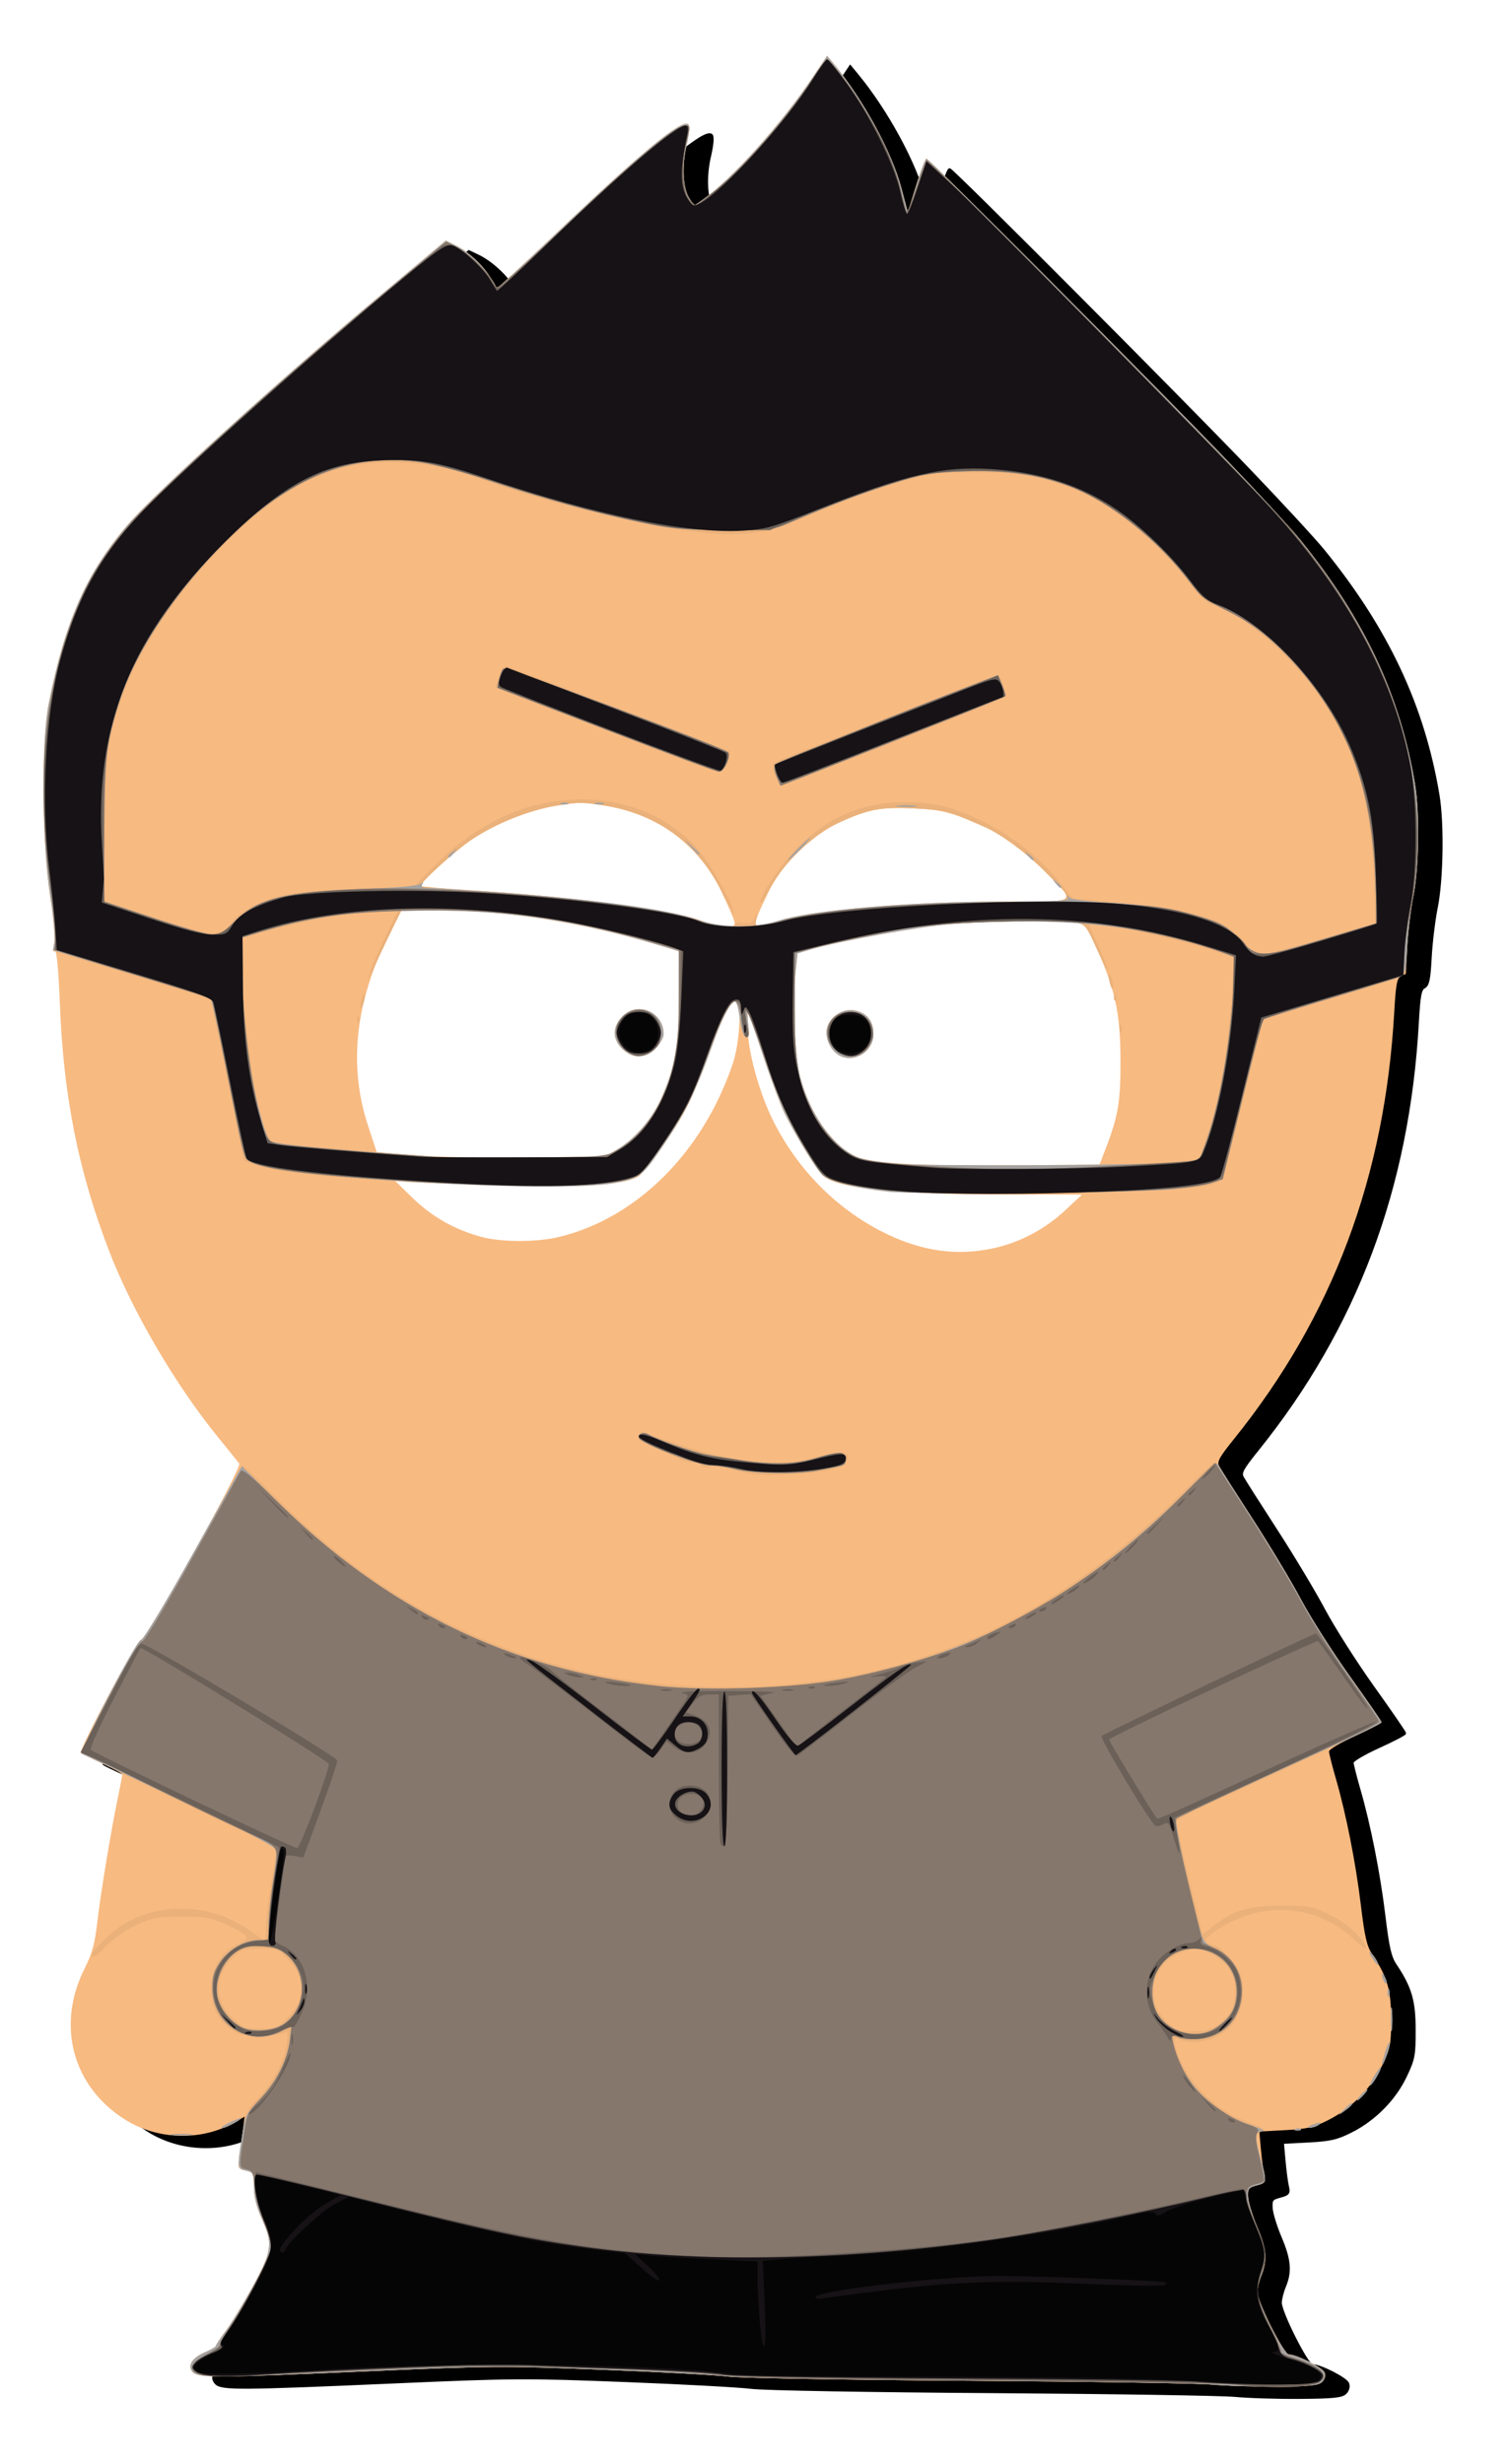 <svg xmlns="http://www.w3.org/2000/svg" id="svg3473" height="892.18" viewBox="0 0 546.08 892.18" width="546.08" version="1.1"><defs id="defs3477"><filter id="filter4498" height="1.06" width="1.1" y="-0.03" x="-0.05" color-interpolation-filters="sRGB"><feGaussianBlur id="feGaussianBlur4500" stdDeviation="10.06"/></filter></defs><path id="path3513-6" d="m447.2 867.29c-4.95-0.47-44.55-1.08-88-1.37-44.29-0.29-82.51-0.96-87-1.53-4.4-0.56-25.1-1.68-46-2.49-35.66-1.38-40.77-1.35-83 0.5-56.29 2.46-62.86 2.5-64.93 0.43-2.23-2.23-0.37-5.25 4.51-7.3 2.14-0.9 3.9-1.97 3.9-2.38 0.01-0.41 1.54-2.74 3.4-5.19 1.87-2.44 6.2-9.54 9.64-15.76 7.25-13.13 7.64-16.02 3.4-25.21-1.81-3.93-2.74-7.67-2.8-11.22-0.07-5.04-0.23-5.36-2.98-5.96-2.83-0.62-2.89-0.76-2.24-5.28 0.37-2.55 0.94-6.8 1.27-9.45l0.6-4.8-3.4 1.97c-12.06 6.99-28.1 6.59-40.05-0.99-18.97-12.04-24.81-34.25-14.4-54.77 2.64-5.2 3.59-8.72 4.51-16.59 1.24-10.68 5.04-33.62 7.53-45.44 0.83-3.96 1.51-7.55 1.51-7.98 0-0.43-3.26-2.27-7.25-4.09-3.99-1.81-7.47-3.49-7.74-3.72-0.96-0.82 20.49-41.21 21.77-40.99 1.78 0.31 36.7-62.36 35.58-63.85-0.47-0.63-3.93-4.92-7.69-9.54-15.43-18.97-30.94-45.45-39.35-67.22-11.27-29.16-16.67-56.41-17.95-90.53-0.4-10.57-1.09-18.14-1.65-18.14-0.55 0-0.7-1.35-0.34-3.14 0.35-1.73-0.35-9.49-1.55-17.25-2.94-19.1-3.22-55.48-0.52-69.11 5.95-30.07 13.68-47.53 28.87-65.18 9.97-11.59 55.39-52.79 91.63-83.12l23.31-19.51 3.32 1.58c4.59 2.19 10.05 7.16 12.69 11.55 1.22 2.02 2.34 3.85 2.5 4.06 0.16 0.21 9.19-8.12 20.08-18.51 31.68-30.23 47.09-42.99 49.26-40.78 0.53 0.54 0.28 3.57-0.63 7.41-1.8 7.68-1.37 15.78 1.03 19.44l1.72 2.63 3.2-2.26c10.48-7.41 28.42-27.39 39.66-44.18l5.27-7.87 2.37 2.87c10.85 13.17 21.03 31.88 24.53 45.07l2.33 8.8 3.01-9.75c1.66-5.36 3.33-9.75 3.72-9.75 0.99 0 81.52 80.77 107.68 108.01 11.9 12.38 24.36 25.88 27.71 30 23.13 28.48 36.17 56.26 41.54 88.49 1.7 10.22 1.4 30.45-0.61 40.5-0.94 4.68-1.94 12.9-2.22 18.28-0.42 7.9-0.85 9.96-2.25 10.7-1.43 0.76-1.85 3.02-2.41 12.98-3.38 59.77-22.29 110.17-57.99 154.54-5.49 6.82-6.28 8.29-5.38 10 0.58 1.1 6.02 9.65 12.08 19 6.06 9.35 13.9 22.4 17.41 29s11.53 19.2 17.82 28c6.29 8.8 11.44 16.28 11.44 16.62 0 0.34-4.28 2.56-9.5 4.93-5.22 2.37-9.5 4.9-9.5 5.61 0 0.72 1.1 5.11 2.45 9.76 3.75 12.93 7.23 30.59 9.1 46.07 1.35 11.18 2.16 14.71 4.02 17.5 5.52 8.26 6.89 12.93 6.91 23.5 0.02 9.19-0.24 10.55-3.17 16.73-3.92 8.28-11.2 15.68-19.61 19.93-5.25 2.66-7.63 3.21-15.57 3.63l-9.37 0.5 0.59 6.61c0.33 3.63 0.88 7.82 1.23 9.3 0.57 2.41 0.29 2.79-2.72 3.59-3.04 0.81-3.34 1.22-3.16 4.32 0.11 1.88 1.57 6.65 3.25 10.61 3.4 8 3.78 12.31 1.56 17.64-0.82 1.97-1.5 4.66-1.5 5.96 0 3.54 9.65 22.69 11.44 22.69 2.86 0 12.25 4.76 12.94 6.55 0.42 1.1 0.08 2.42-0.88 3.37-1.27 1.28-4.35 1.6-16.29 1.69-8.09 0.07-18.77-0.26-23.72-0.73z" filter="url(#filter4498)" stroke="#000"/><rect id="rect4502" height="184.86" width="332.98" y="272.01" x="99.93" fill="#fff"/><path id="path3513" d="m438.8 863.32c-4.95-0.47-44.55-1.08-88-1.37-44.29-0.29-82.51-0.96-87-1.53-4.4-0.56-25.1-1.68-46-2.49-35.66-1.38-40.77-1.35-83 0.5-56.29 2.46-62.86 2.5-64.93 0.43-2.23-2.23-0.37-5.25 4.51-7.3 2.14-0.9 3.9-1.97 3.9-2.38 0.01-0.41 1.54-2.74 3.4-5.19 1.87-2.44 6.2-9.54 9.64-15.76 7.25-13.13 7.64-16.02 3.4-25.21-1.81-3.93-2.74-7.67-2.8-11.22-0.07-5.04-0.23-5.36-2.98-5.96-2.83-0.62-2.89-0.76-2.24-5.28 0.37-2.55 0.94-6.8 1.27-9.45l0.6-4.8-3.4 1.97c-12.06 6.99-28.1 6.59-40.05-0.99-18.97-12.04-24.81-34.25-14.4-54.77 2.64-5.2 3.59-8.72 4.51-16.59 1.24-10.68 5.04-33.62 7.53-45.44 0.83-3.96 1.51-7.55 1.51-7.98 0-0.43-3.26-2.27-7.25-4.09-3.99-1.81-7.47-3.49-7.74-3.72-0.96-0.82 20.49-41.21 21.77-40.99 1.78 0.31 36.7-62.36 35.58-63.85-0.47-0.63-3.93-4.92-7.69-9.54-15.43-18.97-30.94-45.45-39.35-67.22-11.27-29.16-16.67-56.41-17.95-90.53-0.4-10.57-1.09-18.14-1.65-18.14-0.55 0-0.7-1.35-0.34-3.14 0.35-1.73-0.35-9.49-1.55-17.25-2.94-19.1-3.22-55.48-0.52-69.11 5.95-30.07 13.68-47.53 28.87-65.18 9.97-11.59 55.39-52.79 91.63-83.12l23.31-19.51 3.32 1.58c4.59 2.19 10.05 7.16 12.69 11.55 1.22 2.02 2.34 3.85 2.5 4.06 0.16 0.21 9.19-8.12 20.08-18.51 31.68-30.23 47.09-42.99 49.26-40.78 0.53 0.54 0.28 3.57-0.63 7.41-1.8 7.68-1.37 15.78 1.03 19.44l1.72 2.63 3.2-2.26c10.48-7.41 28.42-27.39 39.66-44.18l5.27-7.87 2.37 2.87c10.85 13.17 21.03 31.88 24.53 45.07l2.33 8.8 3.01-9.75c1.66-5.36 3.33-9.75 3.72-9.75 0.99 0 81.52 80.77 107.68 108.01 11.9 12.38 24.36 25.88 27.71 30 23.13 28.48 36.17 56.26 41.54 88.49 1.7 10.22 1.4 30.45-0.61 40.5-0.94 4.68-1.94 12.9-2.22 18.28-0.42 7.9-0.85 9.96-2.25 10.7-1.43 0.76-1.85 3.02-2.41 12.98-3.38 59.77-22.29 110.17-57.99 154.54-5.49 6.82-6.28 8.29-5.38 10 0.58 1.1 6.02 9.65 12.08 19 6.06 9.35 13.9 22.4 17.41 29s11.53 19.2 17.82 28c6.29 8.8 11.44 16.28 11.44 16.62 0 0.34-4.28 2.56-9.5 4.93-5.22 2.37-9.5 4.9-9.5 5.61 0 0.72 1.1 5.11 2.45 9.76 3.75 12.93 7.23 30.59 9.1 46.07 1.35 11.18 2.16 14.71 4.02 17.5 5.52 8.26 6.89 12.93 6.91 23.5 0.02 9.19-0.24 10.55-3.17 16.73-3.92 8.28-11.2 15.68-19.61 19.93-5.25 2.66-7.63 3.21-15.57 3.63l-9.37 0.5 0.59 6.61c0.33 3.63 0.88 7.82 1.23 9.3 0.57 2.41 0.29 2.79-2.72 3.59-3.04 0.81-3.34 1.22-3.16 4.32 0.11 1.88 1.57 6.65 3.25 10.61 3.4 8 3.78 12.31 1.56 17.64-0.82 1.97-1.5 4.66-1.5 5.96 0 3.54 9.65 22.69 11.44 22.69 2.86 0 12.25 4.76 12.94 6.55 0.42 1.1 0.08 2.42-0.88 3.37-1.27 1.28-4.35 1.6-16.29 1.69-8.09 0.07-18.77-0.26-23.72-0.73zm-79.21-411.37c9.51-2.01 18.71-6.84 25.99-13.63l6.22-5.8-29.08-0.04c-38.98-0.06-59.61-2.24-64.73-6.84-2.01-1.8-10.09-14.96-13.95-22.71-1.37-2.75-4.83-12.09-7.7-20.75-2.86-8.66-5.32-15.75-5.46-15.75-0.14 0-0.14 3.38 0 7.52 0.27 8.05 4.44 22.58 9.18 31.98 9.16 18.17 23.75 32.62 41.41 41 12.97 6.16 25.19 7.77 38.13 5.03zm-157.46-4.05c28.32-6.68 52.46-30.7 63.28-62.98 2.32-6.92 3.2-20.52 1.45-22.27-1.21-1.21-4.23 3.37-6.94 10.52-9.92 26.22-10.87 28.26-18.6 39.78-4.38 6.53-8.99 12.41-10.24 13.07-5.75 2.99-17.67 3.72-49.64 3.02-17.4-0.38-33.21-0.93-35.13-1.22l-3.5-0.53 6.66 6.47c7.01 6.81 15.28 11.48 24.95 14.08 7.06 1.9 19.8 1.93 27.72 0.06zm198.33-32.23c4.51-11.75 5.35-16.86 5.29-32.25-0.07-16.68-1.93-25.3-8.69-40.13-3.73-8.2-4.12-8.66-7.59-9.24-5.86-0.97-30.93-0.72-44.86 0.44-12.13 1.01-41.54 6.34-51.3 9.29l-4.5 1.36-0.82 7.39c-1.11 10.06-0.16 30.08 1.77 37.39 3.45 13.06 11.11 24.18 19.66 28.55 5.11 2.61 20.56 3.64 57.42 3.81l31.03 0.14 2.59-6.75zm-95.8-33.21c-3.07-1.27-5.36-4.97-5.36-8.66 0-4.69 5.08-8.77 9.94-8 4.51 0.72 7.06 3.81 7.06 8.57 0 5.93-6.29 10.31-11.64 8.09zm-81.22 33.73c6.3-3.69 12.59-10.89 15.83-18.1 4.97-11.06 6.23-17.85 6.76-36.34l0.49-17.18-8.36-2.52c-27.04-8.13-55.3-12.56-80.51-12.6l-12.15-0.02-4.48 8.75c-12.37 24.18-14.96 47.46-7.74 69.41l3.18 9.66 9.16 0.6c5.04 0.33 10.96 0.77 13.16 0.98s16.64 0.29 32.08 0.18l28.08-0.2 4.47-2.62zm2.41-36.01c-3.91-3.44-4.3-7.71-1.05-11.57 5.4-6.42 15.5-2.62 15.5 5.83 0 1.18-1.32 3.46-2.92 5.07-3.6 3.6-7.91 3.85-11.52 0.67zm39.95-47c-0.34-1.24-2.46-6.04-4.7-10.66-8.1-16.73-22.79-27.59-41.64-30.77-8.2-1.38-10.11-1.39-18.06-0.05-10 1.69-21.73 6.38-30.52 12.22-6.16 4.09-19.33 16.1-18.53 16.9 0.25 0.25 8.78 0.96 18.95 1.58 35.05 2.12 73.16 7.17 82.49 10.93 2.75 1.11 6.72 2.04 8.82 2.06 3.49 0.04 3.76-0.15 3.19-2.2zm15.65 0.37c11.43-3.93 47.63-7.11 81.13-7.11 28.76-0.01 27.44 0.88 15.95-10.77-6.58-6.67-15.72-13.47-21.73-16.16-12.53-5.61-15.15-6.3-25.72-6.81-12.25-0.59-16.73 0.27-27.58 5.28-10.12 4.68-20.46 15.01-25.47 25.46-6.29 13.12-6.19 13.43 3.43 10.12zM438.8 863.32 438.8 863.32" fill="#f7ba81"/><path id="path3511" d="m438.8 863.32c-4.95-0.47-44.55-1.08-88-1.37-44.29-0.29-82.51-0.96-87-1.53-4.4-0.56-25.1-1.68-46-2.49-35.66-1.38-40.77-1.35-83 0.5-56.29 2.46-62.86 2.5-64.93 0.43-2.23-2.23-0.37-5.25 4.51-7.3 2.14-0.9 3.9-1.97 3.9-2.38 0.01-0.41 1.54-2.74 3.4-5.19 1.87-2.44 6.2-9.54 9.64-15.76 7.25-13.13 7.64-16.02 3.4-25.21-1.81-3.93-2.74-7.67-2.8-11.22-0.07-4.98-0.25-5.36-2.86-5.93-3.21-0.7-3.21-0.7-1.37-12.79 1.28-8.41 1.56-9.07 5.87-13.5 5.5-5.66 9.35-12.98 10.29-19.57 0.66-4.58 0.58-4.85-1.18-4-1.04 0.5-5.04 0.91-8.89 0.91-5.73 0-7.59-0.42-10.27-2.33-10.6-7.56-9.05-25.57 2.65-30.73 4.97-2.19 4.43-3.1-4.14-7.03-5.52-2.53-7.38-2.86-16.23-2.88-9.16-0.02-10.55 0.24-16.64 3.12-3.65 1.73-8.38 4.99-10.5 7.25-3.72 3.95-5.36 4.97-5.36 3.33 0-1.29 7.26-8.35 11-10.71 13.56-8.53 32.6-7.73 46.05 1.93 2.72 1.96 5.18 3.56 5.45 3.56 0.27 0 0.5-1.97 0.5-4.37s0.63-8.14 1.4-12.75c0.77-4.61 1.65-10.18 1.96-12.38l0.57-4-35.21-16.92c-19.37-9.31-35.43-17.1-35.7-17.32-0.97-0.8 20.5-41.2 21.77-40.98 0.74 0.13 8.74-13.14 18.86-31.28 9.67-17.32 17.7-31.63 17.85-31.79 0.15-0.16 5.61 5.04 12.14 11.56 27.28 27.23 55.92 45.37 89.87 56.95 38.81 13.23 84.99 15.33 127 5.78 3.85-0.88 8.8-2.19 11-2.92 2.2-0.73 6.48-2.12 9.5-3.09 29.79-9.54 63.32-30.99 89.77-57.45 12.7-12.7 13.16-13.05 14.33-10.83 0.67 1.26 6.18 9.94 12.24 19.29 6.06 9.35 13.9 22.4 17.41 29s11.53 19.2 17.82 28c6.29 8.8 11.44 16.25 11.44 16.57 0 0.61-24.86 12.4-55.8 26.46-15.45 7.02-19.18 9.09-18.68 10.37 0.34 0.88 1.07 3.85 1.62 6.6 0.55 2.75 2.6 11.37 4.54 19.16l3.54 14.16 4.32-3.3c7.17-5.48 12.54-7.01 24.47-7.01 9.88 0 10.93 0.2 17.21 3.29 3.99 1.97 8.11 4.96 10.22 7.42 4.48 5.23 3.7 6.28-1.22 1.63-9.94-9.4-23.72-12.96-36.73-9.48-5.64 1.51-11.81 4.58-15.45 7.69-2.02 1.73-2.19 2.25-1 3.01 0.8 0.5 1.92 0.92 2.51 0.93 1.78 0.03 7.65 6.32 9.09 9.73 2.67 6.35 0.62 16.13-4.29 20.49-4.62 4.1-13.28 5.97-17.42 3.75-2.48-1.33-2.56 0.38-0.29 6.26 4.06 10.51 13.76 19.68 25.18 23.81 5.3 1.91 6.03 2.45 4.5 3.27-1.01 0.54-1.92 1.05-2.04 1.12-0.11 0.08 0.67 3.5 1.73 7.6 2.52 9.72 2.52 9.76-1.28 10.77-2.92 0.78-3.23 1.21-3.06 4.29 0.11 1.88 1.57 6.65 3.25 10.61 3.4 8 3.78 12.31 1.56 17.64-0.82 1.97-1.5 4.66-1.5 5.96 0 3.54 9.65 22.69 11.44 22.69 2.86 0 12.25 4.76 12.94 6.55 0.42 1.1 0.08 2.42-0.88 3.37-1.27 1.28-4.35 1.6-16.29 1.69-8.09 0.07-18.77-0.26-23.72-0.73zm2.09-130.09c4.48-3.07 6.41-6.8 6.41-12.39 0-6.02-2.98-10.7-8.57-13.42-5-2.44-6.81-2.45-12.03-0.08-10.22 4.64-12.22 17.65-3.85 25 3.05 2.68 4.28 3.09 9.17 3.09 4.19 0 6.49-0.57 8.87-2.2zm-336.65-2.74c6.61-6.61 6.65-14.24 0.12-21.11-3.62-3.8-3.99-3.95-10.24-3.95-6.13 0-6.69 0.2-10.14 3.65-6.46 6.46-6.36 15.41 0.24 21.6 3.71 3.48 4.43 3.75 10.03 3.75 5.7 0 6.26-0.22 9.98-3.94zm-42.22 42.22c1.78-0.22 4.93-0.22 7-0.01 2.07 0.22 0.62 0.4-3.23 0.4-3.85 0-5.55-0.17-3.77-0.39zm407.09-1.97c0.72-0.29 1.58-0.25 1.92 0.08 0.33 0.33-0.26 0.57-1.31 0.53-1.16-0.05-1.4-0.28-0.6-0.6zm-388.72-0.69c1.03-0.92 6.92-3.63 6.92-3.18 0 0.58-5.54 3.55-6.62 3.55-0.39 0-0.53-0.17-0.3-0.37zm394.42-0.62c2.75-1.18 4.33-1.18 2.5 0-0.82 0.53-2.17 0.94-3 0.91-0.99-0.04-0.82-0.35 0.5-0.91zm12.22-6.05c1.22-1.29 2.42-2.14 2.65-1.89 0.24 0.24-0.76 1.3-2.22 2.34l-2.65 1.89 2.22-2.34zm5.78-4.95c1-1.1 2.04-2 2.31-2s-0.31 0.9-1.31 2-2.03 2-2.31 2 0.31-0.9 1.31-2zm4.6-6.44c1.16-1.96 2.29-3.56 2.53-3.56 0.71 0-2.54 5.83-3.62 6.5-0.55 0.34-0.06-0.98 1.09-2.94zm3-4.56c-0.04-0.28 0.57-2.52 1.35-5 0.78-2.47 1.43-3.6 1.44-2.5 0.02 1.74-2.62 8.82-2.79 7.5zm3.23-16.5c0-3.85 0.19-5.3 0.4-3.23s0.21 5.22-0.01 7c-0.22 1.78-0.4 0.08-0.39-3.77zm-1.17-9.5c0-1.37 0.23-1.94 0.5-1.25s0.28 1.81 0 2.5-0.5 0.13-0.5-1.25zm-1.53-4.54c-0.96-2.51-0.68-3.16 0.5-1.14 0.58 1 0.85 2.04 0.59 2.29-0.26 0.26-0.75-0.26-1.09-1.16zm-4.11-8.08c-0.95-1.44-1.22-2.32-0.62-1.94 1.15 0.71 3.48 4.57 2.76 4.57-0.23 0-1.19-1.18-2.14-2.62zm-224.02-175.06c-1.65-0.25-5.16-1.08-7.81-1.85-2.64-0.77-6.08-1.15-7.63-0.84-1.58 0.32-3.12 0.08-3.5-0.54-0.37-0.61-1.78-1.1-3.13-1.1s-3.24-0.44-4.19-0.97c-0.96-0.54-4.77-2.31-8.49-3.94-4.48-1.97-6.75-3.53-6.75-4.64 0-1.14 0.57-1.51 1.75-1.14 0.96 0.29 7.15 2.36 13.75 4.58 18.34 6.18 36.09 7.87 47.53 4.51 6.53-1.91 12.15-2.29 12.64-0.86 0.86 2.51-2.46 4.66-8.72 5.64-7.51 1.18-21.13 1.78-25.45 1.14zm48.5-102.38c-12.31-1.33-21.47-3.74-23.8-6.27-2.47-2.69-9.18-13.69-13.05-21.38-1.6-3.18-5.25-12.87-8.12-21.53-2.86-8.66-5.39-15.75-5.6-15.75-0.22 0-0.11 2.09 0.24 4.63 0.51 3.72 0.36 4.54-0.77 4.17-0.86-0.28-1.75-2.85-2.29-6.63-0.49-3.4-1.28-6.17-1.76-6.17-1.44 0-4.65 6.01-7.48 13.99-6.23 17.57-10.29 26.07-17.76 37.2-8.4 12.51-9.05 13.01-19.03 14.77-16.01 2.81-101.11-0.68-122.91-5.05-4.28-0.86-10.58-2.79-10.68-3.28-0.01-0.07-2.64-13.06-5.83-28.87-3.19-15.81-6.02-28.96-6.29-29.23-0.42-0.42-16.36-5.39-48.21-15.03l-8.86-2.68 0.61-3.04c0.33-1.67-0.37-9.4-1.57-17.16-2.94-19.1-3.22-55.48-0.52-69.11 5.95-30.07 13.68-47.53 28.87-65.18 9.97-11.59 55.39-52.79 91.63-83.12l23.31-19.51 3.32 1.58c4.59 2.19 10.05 7.16 12.69 11.55 1.22 2.02 2.34 3.85 2.5 4.06 0.16 0.21 9.19-8.12 20.08-18.51 31.68-30.23 47.09-42.99 49.26-40.78 0.53 0.54 0.28 3.57-0.63 7.41-1.8 7.68-1.37 15.78 1.03 19.44l1.72 2.63 3.2-2.26c10.48-7.41 28.42-27.39 39.66-44.18l5.27-7.87 2.37 2.87c10.85 13.17 21.03 31.88 24.53 45.07l2.33 8.8 3.01-9.75c1.66-5.36 3.33-9.75 3.72-9.75 0.99 0 81.52 80.77 107.68 108.01 11.9 12.38 24.36 25.88 27.71 30 23.13 28.48 36.17 56.26 41.54 88.49 1.7 10.22 1.4 30.45-0.61 40.5-0.94 4.68-1.94 12.92-2.22 18.32l-0.52 9.82-3.13 1.4c-1.72 0.77-13.26 4.4-25.63 8.07s-22.62 6.76-22.77 6.88c-0.15 0.12-3.43 12.99-7.3 28.61s-7.64 29.01-8.38 29.76c-3.01 3.04-20 4.22-66.55 4.61-25.02 0.21-49.32-0.03-54-0.53zm104.16-10.58 8.66-0.61 3.18-9.6c5.01-15.11 7.37-29.67 9.35-57.83l0.44-6.18-9.65-3.05c-14.89-4.7-43.15-10.43-43.15-8.75 0 0.2 1.61 3.85 3.57 8.1 1.97 4.25 3.4 7.9 3.19 8.11-0.21 0.21-2.07-3.38-4.14-7.97-3.57-7.93-3.95-8.38-7.44-8.96-5.88-0.97-30.93-0.73-44.88 0.44-12.13 1.01-41.54 6.34-51.3 9.29l-4.5 1.36-0.82 7.39c-1.11 10.06-0.16 30.08 1.77 37.39 3.45 13.06 11.11 24.18 19.66 28.55 2.36 1.21 7.55 2.19 15 2.83 11.47 0.99 84.91 0.61 101.05-0.52zm-120.8-38.33c-3.07-1.27-5.36-4.97-5.36-8.66 0-4.69 5.08-8.77 9.94-8 4.51 0.72 7.06 3.81 7.06 8.57 0 5.93-6.29 10.31-11.64 8.09zm100.8-10.03c0-1.37 0.23-1.94 0.5-1.25s0.28 1.81 0 2.5-0.5 0.13-0.5-1.25zm-2.08-11.58c0.05-1.16 0.28-1.4 0.6-0.6 0.29 0.72 0.25 1.58-0.08 1.92-0.33 0.33-0.57-0.26-0.53-1.31zm-1.51-4.99c-0.37-1.47-0.48-2.86-0.24-3.09 0.24-0.24 0.73 0.77 1.1 2.24 0.37 1.47 0.48 2.86 0.24 3.09-0.24 0.24-0.73-0.77-1.1-2.24zm-178.43 60.34c6.3-3.69 12.59-10.89 15.83-18.1 4.97-11.06 6.23-17.85 6.76-36.34l0.49-17.18-8.36-2.52c-27.06-8.14-55.3-12.56-80.57-12.6l-12.21-0.02-4.93 10.25c-2.71 5.64-5.43 11.38-6.04 12.75l-1.11 2.5 0.57-2.5c0.31-1.37 2.77-7.11 5.46-12.75l4.89-10.25h-2.91c-9.48 0-32.87 4.09-46.86 8.19l-7.35 2.16 0.65 13.07c1.25 25.03 3.85 42.87 8.1 55.72 1.32 3.99 1.99 4.73 4.74 5.22 2.89 0.52 25.62 2.54 52.2 4.65 5.5 0.44 22.64 0.7 38.08 0.58l28.08-0.21 4.47-2.62zm2.41-36.01c-3.91-3.44-4.3-7.71-1.05-11.57 5.4-6.42 15.5-2.62 15.5 5.83 0 1.18-1.32 3.46-2.92 5.07-3.6 3.6-7.91 3.85-11.52 0.67zm-96.48-11.33c0.05-1.16 0.28-1.4 0.6-0.6 0.29 0.72 0.25 1.58-0.08 1.92-0.33 0.33-0.57-0.26-0.53-1.31zm1.06-4.42c0-0.82 0.39-2.4 0.86-3.5 0.54-1.26 0.86-1.45 0.86-0.5 0 0.83-0.39 2.4-0.86 3.5-0.54 1.26-0.86 1.45-0.86 0.5zm348.48-24.61 19.12-5.68-0.41-13.61c-0.96-31.76-7.24-51.91-22.51-72.18-10.24-13.6-26.97-27.26-36.12-29.48-1.91-0.47-4.63-3.09-8.61-8.31-10.64-13.97-25.24-26.15-38.62-32.21-12.55-5.69-21.39-7.38-38.47-7.37-15.02 0.01-15.9 0.13-28.41 3.83-7.1 2.1-19.9 6.73-28.43 10.28-17.05 7.1-21.94 8.35-32.54 8.32-18.95-0.05-63.39-10.12-92.03-20.86-14.7-5.51-33.88-6.75-48.09-3.12-14.32 3.66-28.91 13.41-44.66 29.81-17.03 17.75-29.67 37.12-35.28 54.11-5.32 16.09-5.91 20.84-5.98 47.76l-0.06 25.19 18.79 6.16c21.19 6.95 23.8 7.11 27.21 1.7 2.54-4.03 10.87-8.31 20-10.27 3.93-0.84 15.54-1.79 26.5-2.15l19.5-0.65 7.34-7.41c15.89-16.04 33.96-24.26 53.36-24.26 16.75 0 31.62 6.31 41.92 17.78 4.41 4.91 11.87 17.9 13.34 23.22 0.38 1.38-1.41-1.72-3.98-6.88-8.91-17.9-23.1-28.57-42.32-31.81-8.2-1.38-10.11-1.39-18.06-0.05-10 1.69-21.73 6.38-30.52 12.22-6.16 4.09-19.33 16.1-18.53 16.9 0.25 0.25 8.78 0.96 18.95 1.58 35.12 2.12 72.98 7.14 82.75 10.97 5.29 2.07 12.24 2.77 12.24 1.23 0-0.45 1.35-0.63 2.99-0.39 2.41 0.35 3.19-0.02 4.02-1.92 0.99-2.26 1.01-2.25 0.49 0.39-0.66 3.34 0.19 3.44 7.65 0.87 11.43-3.93 47.63-7.11 81.13-7.11 28.76-0.01 27.44 0.88 15.95-10.77-6.58-6.67-15.72-13.47-21.73-16.16-12.53-5.61-15.15-6.3-25.72-6.81-12.25-0.59-16.73 0.27-27.58 5.28-8.94 4.13-20.22 14.92-24.72 23.65-1.61 3.13-3.1 5.52-3.3 5.32-1.23-1.23 7.24-13.98 13.29-20.04 11.21-11.21 23.63-16.47 38.88-16.47 10.39 0 16.63 1.48 27.16 6.44 10.73 5.05 21.23 13.2 28.37 22l5.21 6.42 6.71 0.58c29.64 2.56 39.58 4.48 48.6 9.38 2.7 1.47 6.01 4.34 7.38 6.42 1.98 2.99 3.13 3.77 5.61 3.8 1.71 0.02 11.72-2.52 22.24-5.64zm-198.12-59.08c-0.84-2.02-1.19-3.98-0.76-4.35 0.43-0.37 5.5-2.52 11.27-4.77s23.69-9.29 39.82-15.65c16.13-6.36 29.65-11.55 30.05-11.55 1.19 0 3.41 7.13 2.48 7.97-0.47 0.43-10.08 4.41-21.35 8.86-37.6 14.83-59 23.16-59.49 23.16-0.27 0-1.18-1.65-2.02-3.68zm-37.49-7.22c-9.62-3.71-27.85-10.71-40.5-15.55-12.65-4.84-23.11-8.89-23.25-9.01-0.14-0.12 0.37-1.98 1.14-4.13 0.83-2.33 1.94-3.79 2.75-3.61 1.64 0.37 80.2 30.32 80.73 30.78 0.63 0.55-0.72 4.83-2.08 6.59-1.19 1.54-2.76 1.12-18.79-5.07z" fill="#eab17a"/><path id="path3509" d="m438.8 863.32c-4.95-0.47-44.55-1.08-88-1.37-44.29-0.29-82.51-0.96-87-1.53-4.4-0.56-25.1-1.68-46-2.49-35.66-1.38-40.77-1.35-83 0.5-56.29 2.46-62.86 2.5-64.93 0.43-2.23-2.23-0.37-5.25 4.51-7.3 2.14-0.9 3.9-1.97 3.9-2.38 0.01-0.41 1.54-2.74 3.4-5.19 1.87-2.44 6.2-9.54 9.64-15.76 7.25-13.13 7.64-16.02 3.4-25.21-1.81-3.93-2.74-7.67-2.8-11.22-0.07-4.98-0.25-5.36-2.86-5.93-3.17-0.7-3.18-0.73-1.49-12.09 1.16-7.83 1.41-8.35 6.51-13.75 6.07-6.41 10.01-14.2 10.87-21.5l0.6-5.04-3.85 1.96c-11.39 5.81-24.59-2.37-24.78-15.34-0.06-4.34 0.48-6.29 2.64-9.55 3.13-4.73 9.07-8.15 14.18-8.15h3.54v-5.63c0-3.1 0.71-10.08 1.57-15.51 0.86-5.43 1.43-10.59 1.25-11.45-0.19-0.93-8.48-5.45-20.32-11.09-39.3-18.72-48.97-23.31-49.98-23.68-1.45-0.54 19.67-41.62 21.26-41.35 0.74 0.13 8.71-13.07 18.89-31.32l17.61-31.54 11.61 11.6c39.66 39.63 85.1 61.91 138.61 67.96 11.52 1.3 38.37 1.31 50 0.01 55.75-6.21 101.01-28.93 143.36-71.97 5.15-5.23 9.54-9.06 9.75-8.51 0.22 0.55 5.65 9.1 12.07 19 6.42 9.9 14.55 23.4 18.06 30 3.51 6.6 11.53 19.2 17.82 28 6.29 8.8 11.44 16.29 11.44 16.64 0 0.35-5.74 3.22-12.75 6.38-28.93 13.02-60.8 27.76-61.57 28.47-0.78 0.72 4.46 25.73 8.15 38.84 1.64 5.83 2.1 6.47 5.91 8.17 5.89 2.64 9.7 8.7 9.66 15.38-0.05 9.69-6.35 16.63-15.83 17.41-3.06 0.25-6.23-0.07-7.53-0.76-2.16-1.16-2.22-1.08-1.53 2.14 2.83 13.23 13.57 24.83 27.36 29.53 3.64 1.24 6.17 2.28 5.62 2.3-3.35 0.14-3.6 1.66-1.55 9.08 2.65 9.56 2.63 9.72-1.2 10.74-2.92 0.78-3.23 1.21-3.06 4.29 0.11 1.88 1.57 6.65 3.25 10.61 3.4 8 3.78 12.31 1.56 17.64-0.82 1.97-1.5 4.66-1.5 5.96 0 3.54 9.65 22.69 11.44 22.69 2.86 0 12.25 4.76 12.94 6.55 0.42 1.1 0.08 2.42-0.88 3.37-1.27 1.28-4.35 1.6-16.29 1.69-8.09 0.07-18.77-0.26-23.72-0.73zm1.51-129.14c5.53-3.76 7.49-7.23 7.49-13.25 0-15.17-19.53-21.18-28.06-8.62-2.87 4.23-3.3 11.57-0.93 16.15 3.85 7.45 14.71 10.35 21.5 5.73zm-337.26-1.57c8.74-6.22 8.19-20.58-0.99-26.18-3.49-2.13-9.99-2.62-14.1-1.06-6.05 2.3-10.51 10.71-9.25 17.44 0.81 4.31 4.88 9.39 9.04 11.28 4.14 1.88 11.6 1.16 15.3-1.47zm-41.02 40.1c1.78-0.22 4.93-0.22 7-0.01 2.07 0.22 0.62 0.4-3.23 0.4-3.85 0-5.55-0.17-3.77-0.39zm407.08-1.97c0.72-0.29 1.58-0.25 1.92 0.08 0.33 0.33-0.26 0.57-1.31 0.53-1.16-0.05-1.4-0.28-0.6-0.6zm-388.72-0.69c1.03-0.92 6.92-3.63 6.92-3.18 0 0.58-5.54 3.55-6.62 3.55-0.39 0-0.53-0.17-0.3-0.37zm394.42-0.62c2.75-1.18 4.33-1.18 2.5 0-0.82 0.53-2.17 0.94-3 0.91-0.99-0.04-0.82-0.35 0.5-0.91zm12.22-6.05c1.22-1.29 2.42-2.14 2.65-1.89 0.24 0.24-0.76 1.3-2.22 2.34l-2.65 1.89 2.22-2.34zm5.78-4.95c1-1.1 2.04-2 2.31-2s-0.31 0.9-1.31 2-2.03 2-2.31 2 0.31-0.9 1.31-2zm4.6-6.44c1.16-1.96 2.29-3.56 2.53-3.56 0.71 0-2.54 5.83-3.62 6.5-0.55 0.34-0.06-0.98 1.09-2.94zm3-4.56c-0.04-0.28 0.57-2.52 1.35-5 0.78-2.47 1.43-3.6 1.44-2.5 0.02 1.74-2.62 8.82-2.79 7.5zm3.23-16.5c0-3.85 0.19-5.3 0.4-3.23s0.21 5.22-0.01 7c-0.22 1.78-0.4 0.08-0.39-3.77zm-1.17-9.5c0-1.37 0.23-1.94 0.5-1.25s0.28 1.81 0 2.5-0.5 0.13-0.5-1.25zm-1.53-4.54c-0.96-2.51-0.68-3.16 0.5-1.14 0.58 1 0.85 2.04 0.59 2.29-0.26 0.26-0.75-0.26-1.09-1.16zm-4.11-8.08c-0.95-1.44-1.22-2.32-0.62-1.94 1.15 0.71 3.48 4.57 2.76 4.57-0.23 0-1.19-1.18-2.14-2.62zm-230.71-176.93c-3.13-0.76-6.96-1.35-8.5-1.31-4.65 0.12-26.31-8.22-26.31-10.13 0-1.59 1.87-2.11 3.71-1.03 3.16 1.85 15.64 6.22 20.29 7.1 20.55 3.89 30.63 4.24 40 1.42 8.2-2.48 10.44-2.43 10.82 0.21 0.23 1.65-0.28 2.33-2 2.66-1.27 0.24-4.71 0.93-7.64 1.54-7.21 1.48-23.39 1.24-30.37-0.45zm55.19-100.5c-12.34-1.34-21.47-3.75-23.8-6.28-2.47-2.69-9.18-13.69-13.05-21.38-1.6-3.18-5.25-12.87-8.12-21.53-2.86-8.66-5.39-15.75-5.6-15.75-0.22 0-0.12 2.03 0.22 4.5 0.39 2.82 0.23 4.5-0.41 4.5-1.35 0-2.03-1.9-2.84-7.99-0.37-2.76-1.06-5.01-1.55-5.01-1.45 0-4.65 5.98-7.49 13.99-6.23 17.57-10.29 26.07-17.76 37.2-8.4 12.51-9.05 13.01-19.03 14.77-21.15 3.72-119.68-1.99-130.73-7.57-3.01-1.52-2.29 1.14-9.43-34.88-2.62-13.2-5.09-24.22-5.49-24.5-0.4-0.28-13.41-4.32-28.9-8.99l-28.17-8.49 0.58-2.89c0.32-1.59-0.4-9.24-1.6-17.01-2.94-19.1-3.22-55.48-0.52-69.11 5.95-30.07 13.68-47.53 28.87-65.18 9.97-11.59 55.39-52.79 91.63-83.12l23.31-19.51 3.32 1.58c4.59 2.19 10.05 7.16 12.69 11.55 1.22 2.02 2.34 3.85 2.5 4.06 0.16 0.21 9.19-8.12 20.08-18.51 31.68-30.23 47.09-42.99 49.26-40.78 0.53 0.54 0.28 3.57-0.63 7.41-1.8 7.68-1.37 15.78 1.03 19.44l1.72 2.63 3.2-2.26c10.48-7.41 28.42-27.39 39.66-44.18l5.27-7.87 2.37 2.87c10.85 13.17 21.03 31.88 24.53 45.07l2.33 8.8 3.01-9.75c1.66-5.36 3.33-9.75 3.72-9.75 0.99 0 81.52 80.77 107.68 108.01 11.9 12.38 24.36 25.88 27.71 30 23.13 28.48 36.17 56.26 41.54 88.49 1.7 10.22 1.4 30.45-0.61 40.5-0.94 4.68-1.94 12.92-2.22 18.33-0.47 8.81-0.74 9.92-2.65 10.75-1.17 0.51-12.71 4.12-25.63 8.02s-23.72 7.31-24 7.58c-0.27 0.27-3.67 13.38-7.54 29.15l-7.04 28.67-3.74 1.24c-2.06 0.68-8.34 1.71-13.96 2.3-13.45 1.4-92.83 2.1-103.72 0.92zm106.72-10.57 6.22-0.62 2.1-5.6c5.02-13.43 9.13-36.19 10.43-57.82l0.61-10.16-5.42-2.03c-25.14-9.41-60.97-13.11-97.35-10.07-12.13 1.01-41.54 6.34-51.3 9.29l-4.5 1.36-0.82 7.39c-1.11 10.06-0.16 30.08 1.77 37.39 3.45 13.06 11.11 24.18 19.66 28.55 2.36 1.21 7.54 2.18 15 2.82 11.68 1 92.43 0.62 103.61-0.49zm-123.36-38.35c-3.07-1.27-5.36-4.97-5.36-8.66 0-4.69 5.08-8.77 9.94-8 4.51 0.72 7.06 3.81 7.06 8.57 0 5.93-6.29 10.31-11.64 8.09zm-81.22 33.73c6.3-3.69 12.59-10.89 15.83-18.1 4.97-11.06 6.23-17.85 6.76-36.34l0.49-17.18-8.36-2.52c-31.89-9.59-59.99-13.3-93.23-12.31-20.95 0.63-33.37 2.51-50.52 7.65l-7.39 2.22 0.69 16.17c0.38 8.89 1.37 20.83 2.2 26.53 1.94 13.27 6.07 29.32 7.9 30.72 1.5 1.14 15.96 2.69 41 4.41 8.25 0.56 17.02 1.2 19.5 1.41 2.48 0.21 17.14 0.29 32.58 0.18l28.08-0.19 4.47-2.62zm2.41-36.01c-3.91-3.44-4.3-7.71-1.05-11.57 5.4-6.42 15.5-2.62 15.5 5.83 0 1.18-1.32 3.46-2.92 5.07-3.6 3.6-7.91 3.85-11.52 0.67zm246.46-38.13c6.32-1.86 14.81-4.37 18.88-5.59l7.4-2.21-0.58-15.67c-1.22-32.91-9.46-55.69-27.67-76.57-8.77-10.05-16.4-16.15-26.27-21-7.5-3.69-9.35-5.13-13.28-10.36-11.29-15.02-29.14-29.26-43.21-34.47-11.98-4.44-22.98-6.02-38.3-5.51-12.02 0.41-14.81 0.86-25.35 4.14-11.22 3.49-23.01 7.97-37.65 14.3-6.33 2.74-6.96 2.81-24 2.76-14.95-0.05-19.32-0.44-30-2.69-17.31-3.65-35.56-8.67-55-15.12-9.07-3.01-20.27-6.02-24.87-6.69-25.15-3.65-47.52 5.38-70.64 28.53-18.15 18.18-32.53 39.76-38.33 57.52-4.97 15.23-5.56 20.16-5.68 47.23l-0.12 25.73 18.07 6.02c9.94 3.31 19.51 6.02 21.26 6.02 2.49 0 4.25-1.07 8-4.85 8.26-8.34 18.14-10.76 48.31-11.8 10.43-0.36 18.08-1.06 18.94-1.73 1.1-0.85 1.26-0.82 0.69 0.13-0.51 0.85-0.02 1.25 1.56 1.27 1.27 0.01 11.98 0.68 23.81 1.49 35.6 2.45 63.73 6.25 74.25 10.02 8.47 3.04 20.29 3.21 29.25 0.42 12.6-3.92 47.72-6.94 80.81-6.95 19.58 0 24.65-0.27 24.06-1.25-0.57-0.95-0.41-0.99 0.69-0.14 0.79 0.61 7.07 1.39 13.94 1.72 13.72 0.67 25.94 2.69 35.98 5.95 5.21 1.69 7.53 3.18 11.52 7.35 6.2 6.49 7.77 6.62 23.52 1.98zm-90.14-22.37c-1.24-1.59-1.21-1.62 0.38-0.38 1.67 1.31 2.2 2.13 1.37 2.13-0.21 0-1-0.79-1.75-1.75zm-93.37-12.25c2.15-2.2 4.13-4 4.41-4s-1.26 1.8-3.41 4-4.13 4-4.41 4 1.26-1.8 3.41-4zm83.37 2.25c-1.24-1.59-1.21-1.62 0.38-0.38 0.96 0.75 1.75 1.54 1.75 1.75 0 0.82-0.82 0.29-2.13-1.37zm-209.87 0.37c0-0.21 0.79-1 1.75-1.75 1.59-1.24 1.62-1.21 0.38 0.38-1.31 1.67-2.13 2.2-2.13 1.37zm87.92-3.37-2.42-2.75 2.75 2.42c1.51 1.33 2.75 2.57 2.75 2.75 0 0.78-0.81 0.15-3.08-2.42zm74.83-14.97c1.79-0.22 4.71-0.22 6.5 0 1.79 0.22 0.33 0.4-3.25 0.4s-5.04-0.18-3.25-0.4zm-122-0.94c0.69-0.28 1.81-0.28 2.5 0s0.13 0.5-1.25 0.5-1.94-0.23-1.25-0.5zm12.52-0.03c0.97-0.25 2.32-0.24 3 0.04 0.68 0.27-0.12 0.48-1.77 0.46-1.65-0.02-2.2-0.24-1.23-0.5zm65.75-9.26c-0.67-1.62-1.04-3.49-0.82-4.15 0.32-0.96 45.17-19.27 75.11-30.67l5.81-2.21 1.5 3.6c0.83 1.98 1.28 3.81 1.02 4.08-0.37 0.37-80.65 32.27-81.26 32.3-0.07 0-0.68-1.32-1.35-2.94zm-61.86-17.31-39.33-15.14 0.6-3.02c0.33-1.66 1.02-3.44 1.54-3.95 0.83-0.83 79.21 28.37 81.29 30.29 1.29 1.2-1.32 7.08-3.11 7.02-0.91-0.03-19.35-6.87-40.99-15.2z" fill="#a4a2a1"/><path id="path3507" d="m445.8 863.27c-4.4-0.45-45.12-1.07-90.5-1.36-62.37-0.4-85.18-0.88-93.5-1.94-6.05-0.77-28.1-1.94-49-2.58-32.84-1.02-43.02-0.95-75 0.5-61.8 2.8-62.8 2.83-65.82 1.64-4.12-1.62-3.06-4.15 3.02-7.24 2.86-1.45 4.93-2.91 4.6-3.24s1.2-3.19 3.41-6.36c5.22-7.51 15.3-26.83 15.3-29.34 0-1.08-1.18-4.76-2.62-8.19-1.44-3.43-2.9-9.14-3.25-12.69-0.57-5.82-0.88-6.52-3.13-7.07-2.79-0.68-2.76-0.36-1.05-12.03 1.18-8.1 1.44-8.66 6.2-13.69 5.75-6.08 9.68-13.96 10.53-21.14l0.6-5.04-3.85 1.96c-11.39 5.81-24.59-2.37-24.78-15.34-0.06-4.34 0.48-6.29 2.64-9.55 3.13-4.73 9.07-8.15 14.18-8.15h3.54l0-5.75c0-3.16 0.67-9.8 1.48-14.75 2.32-14.15 2.95-12.84-8.74-18.23-20.04-9.25-60.25-29.28-60.25-30.02 0-0.41 4.5-9.4 10-19.98 6.12-11.77 10.58-19.24 11.5-19.27 0.91-0.02 8.06-11.87 18.27-30.27 9.22-16.63 17.14-30.82 17.59-31.53 0.58-0.93 4.06 1.93 12.23 10.04 40.4 40.14 85.85 62.18 139.87 67.84 17.16 1.8 48.22 0.64 65.05-2.42 12.1-2.2 28.41-6.63 41-11.13 9.85-3.52 31.27-14.77 42.57-22.36 16.36-10.99 26.68-19.49 40.43-33.29l11.69-11.74 12.37 19.18c6.8 10.55 15.31 24.68 18.9 31.4 3.6 6.72 11.38 18.97 17.29 27.22 5.91 8.25 10.75 15.38 10.75 15.84 0 0.89-7.29 4.41-47.5 22.93-13.75 6.33-25.35 11.84-25.77 12.23-0.9 0.82 0.81 9.57 5.94 30.33l3.64 14.77 4.28 1.89c6.04 2.67 9.86 8.67 9.82 15.44-0.05 9.69-6.35 16.63-15.83 17.41-3.06 0.25-6.23-0.07-7.53-0.76-2.16-1.16-2.22-1.08-1.54 2.14 1.03 4.92 3.99 11.31 7.18 15.5 3.86 5.07 13.29 11.84 19.28 13.83 4.21 1.4 4.81 1.9 3.95 3.33-0.72 1.2-0.45 3.84 0.93 9.18 1.07 4.13 1.76 7.8 1.54 8.17-0.22 0.37-1.75 0.97-3.39 1.33-4.08 0.9-3.96 4.18 0.51 14.36 3.85 8.75 4.26 12.39 2 17.79-2.4 5.74-1.82 9.34 2.99 18.77 2.47 4.84 4.28 9.13 4.03 9.54-0.25 0.41 1.44 1.31 3.76 2 7.06 2.11 11.72 4.89 11.72 7.01 0 3.83-13.22 4.96-33.5 2.87zm-5.49-129.09c5.53-3.76 7.49-7.23 7.49-13.25 0-15.17-19.53-21.18-28.06-8.62-2.87 4.23-3.3 11.57-0.93 16.15 3.85 7.45 14.71 10.35 21.5 5.73zm-337.26-1.57c8.74-6.22 8.19-20.58-0.99-26.18-3.49-2.13-9.99-2.62-14.1-1.06-6.05 2.3-10.51 10.71-9.25 17.44 0.81 4.31 4.88 9.39 9.04 11.28 4.14 1.88 11.6 1.16 15.3-1.47zm163.06-200.73c-3.13-0.76-6.96-1.35-8.5-1.31-4.65 0.12-26.31-8.22-26.31-10.13 0-1.59 1.87-2.11 3.71-1.03 3.16 1.85 15.64 6.22 20.29 7.1 20.55 3.89 30.63 4.24 40 1.42 8.2-2.48 10.44-2.43 10.82 0.21 0.23 1.65-0.28 2.33-2 2.66-1.27 0.24-4.71 0.93-7.64 1.54-7.21 1.48-23.39 1.24-30.37-0.45zm55.19-100.91c-6.87-0.75-14.88-2.1-17.79-3-4.88-1.51-5.64-2.19-9.92-8.84-7.24-11.26-11.75-21.04-16.75-36.31-5.09-15.57-8.06-21.53-6.46-12.97 0.86 4.59 0.63 6.62-0.61 5.38-0.29-0.29-0.8-2.8-1.13-5.56-0.69-5.79-1.64-7.79-3.25-6.8-1.77 1.09-5.5 9.08-9.59 20.56-2.06 5.78-5 12.98-6.52 16-4.46 8.86-15.87 24.89-18.79 26.4-7.52 3.87-33.8 4.6-77.19 2.13-37.78-2.14-56.53-4.3-62.16-7.15-3.01-1.52-2.31 1.08-9.41-34.88-2.61-13.2-4.85-24.14-4.98-24.32-0.13-0.18-12.74-4.11-28-8.75s-27.98-8.65-28.25-8.92c-0.27-0.27-0.56-3.31-0.65-6.75-0.09-3.44-0.98-11.89-1.97-18.76-2.47-17.04-2.54-46.51-0.15-61.35 4.69-29.13 14.3-50.97 30.05-68.35 12.25-13.51 59.52-56.13 94.44-85.15l19.4-16.12 4.93 2.68c4.35 2.37 11.91 10.23 13.06 13.58 0.43 1.25 4.52-2.38 33.92-30.14 18.33-17.3 31.73-28.15 34.78-28.15 1.75 0 1.77 0.29 0.34 5.75-2.12 8.13-1.43 18.57 1.42 21.42l2.16 2.16 4.81-3.92c12.2-9.95 29.5-29.85 38.82-44.66 1.64-2.61 3.33-4.75 3.75-4.75 0.42 0 3.69 3.94 7.27 8.75 7.95 10.69 16.87 28.32 19.11 37.75 0.91 3.85 1.88 7.68 2.15 8.5 0.27 0.83 1.93-2.89 3.7-8.26s3.42-9.97 3.67-10.22c0.87-0.87 120.55 120.33 131.43 133.1 38.3 44.95 53.09 92.9 43.44 140.88-1.11 5.5-2.01 12.55-2.01 15.67 0 5.52-0.09 5.7-3.25 6.7-1.79 0.56-13.15 4.02-25.25 7.68s-22.22 6.87-22.5 7.13c-0.27 0.26-3.67 13.38-7.54 29.15l-7.04 28.67-3.74 1.24c-7.12 2.35-24.34 3.35-64.68 3.76-29.93 0.3-43.76 0.06-53-0.95zm74-8.52c10.73-0.53 23.87-1.25 29.22-1.6l9.72-0.63 2.1-5.62c5.03-13.44 9.13-36.2 10.43-57.83l0.61-10.16-5.42-2.03c-10.59-3.96-30.78-8.46-45.78-10.21-15.69-1.82-55.11-0.67-69.88 2.05-11.22 2.06-29.48 6.08-35.5 7.81l-3 0.86 0.03 19.92c0.04 21.84 0.8 26.19 6.61 37.7 3.18 6.29 9.8 13.61 14.55 16.06 1.75 0.9 8.45 1.94 16.86 2.61 26.82 2.12 43.03 2.37 69.45 1.07zm-93.5-43.2c-4.76-5.66-1.32-13.02 6.09-13.02 5.33 0 8.86 4.01 8.04 9.12-1.18 7.4-9.3 9.64-14.13 3.89zm-78.91 37.46c9.5-5.02 17.13-16.2 21.01-30.78 1.47-5.53 1.86-10.66 1.88-24.5l0.02-17.5-11.23-3.21c-30.83-8.81-54.16-11.76-86.77-10.97-24.13 0.58-35.08 2.15-53.39 7.64l-7.39 2.22 0.69 16.17c1.05 24.76 6.29 54.34 10.14 57.27 1.52 1.15 3.53 1.39 32.97 3.86 27.15 2.28 26.89 2.27 58.5 2.12 28.15-0.14 29.69-0.24 33.59-2.3zm4.91-35.44c-5.17-2.83-6.16-9.28-2.05-13.39 5.17-5.17 13.55-1.43 13.55 6.05 0 6.4-6.1 10.3-11.5 7.35zm244.52-39.23c6.32-1.86 14.81-4.37 18.88-5.59l7.4-2.21-0.58-15.67c-1.22-32.91-9.46-55.69-27.67-76.57-8.77-10.05-16.4-16.15-26.27-21-7.5-3.69-9.35-5.13-13.28-10.36-11.29-15.02-29.14-29.26-43.21-34.47-11.98-4.44-22.98-6.02-38.3-5.51-12.02 0.41-14.81 0.86-25.35 4.14-11.22 3.49-23.01 7.97-37.65 14.3-6.33 2.74-6.96 2.81-24 2.76-14.95-0.05-19.32-0.44-30-2.69-17.31-3.65-35.56-8.67-55-15.12-9.07-3.01-20.27-6.02-24.87-6.69-25.15-3.65-47.52 5.38-70.64 28.53-18.15 18.18-32.53 39.76-38.33 57.52-4.97 15.23-5.56 20.16-5.68 47.23l-0.12 25.73 18.07 6.02c9.94 3.31 19.51 6.02 21.26 6.02 2.49 0 4.25-1.07 8-4.85 8.18-8.26 18.12-10.73 47.31-11.78 33.99-1.22 105.84 5.65 120.79 11.55 7.07 2.79 20.43 2.87 29.36 0.16 15.42-4.67 58.21-7.52 101.86-6.77 31.84 0.54 37.78 1.21 52.5 5.86 5.79 1.83 7.86 3.12 12 7.46 6.2 6.5 7.76 6.63 23.52 1.99zm-191-60.56c-0.67-1.62-1.04-3.49-0.82-4.15 0.32-0.96 45.17-19.27 75.11-30.67l5.81-2.21 1.5 3.6c0.83 1.98 1.28 3.81 1.02 4.08-0.37 0.37-80.65 32.27-81.26 32.3-0.07 0-0.68-1.32-1.35-2.94zm-61.86-17.31-39.33-15.14 0.6-3.02c0.33-1.66 1.02-3.44 1.54-3.95 0.83-0.83 79.21 28.37 81.29 30.29 1.29 1.2-1.32 7.08-3.11 7.02-0.91-0.03-19.35-6.87-40.99-15.2z" fill="#86776c"/><path id="path3505" d="m448.3 863.33c-4.12-0.49-47.32-1.3-96-1.79-52.43-0.53-90.74-1.31-94-1.92-3.02-0.57-22.82-1.57-44-2.22-39.2-1.22-61.34-0.79-115.18 2.21-23.65 1.32-29.31 0.81-29.31-2.64 0-1.37 1.59-2.76 5.25-4.59 2.89-1.44 4.99-2.88 4.68-3.19-0.31-0.31 1.2-3.2 3.36-6.41 6.12-9.1 15.21-26.78 15.21-29.59 0-1.4-1.35-5.71-3-9.59-2.01-4.72-3-8.72-3-12.1 0-2.78 0.2-5.05 0.44-5.05 0.24 0 20.15 4.9 44.25 10.89 56.74 14.1 79.57 17.9 118.31 19.68 24.54 1.13 79.1-2.45 109-7.15 14.58-2.29 48.61-9.12 67.27-13.49 9.22-2.16 17.44-3.93 18.25-3.93 0.92 0 1.48 0.97 1.48 2.58 0 1.42 1.39 5.74 3.08 9.6 3.95 9 4.42 12.32 2.49 17.7-2.37 6.61-1.94 9.96 2.43 19 2.2 4.55 4 8.9 4 9.66 0 0.79 2.08 2 4.87 2.83 10.07 2.99 13.11 5.74 9.58 8.67-1.94 1.61-18.98 2.11-29.45 0.85zm-3.49-95.89c-0.35-0.57 0.05-0.73 0.94-0.39 1.73 0.66 2.05 1.38 0.61 1.38-0.52 0-1.22-0.44-1.55-0.99zm-352.03-5.13c4.72-4.15 7.38-8.01 10.16-14.78 1.27-3.08 2.31-4.93 2.32-4.11 0.04 4.7-11.86 22-15.14 22-0.49 0 0.7-1.4 2.65-3.12zm344.44-0.63-2.42-2.75 2.75 2.42c1.51 1.33 2.75 2.57 2.75 2.75 0 0.78-0.81 0.15-3.08-2.42zm-6.12-6c-1.76-2.05-3.08-4.25-2.55-4.25 0.2 0 1.37 1.35 2.59 3 2.41 3.26 2.39 4.07-0.03 1.25zm-325.58-17.25c0-1.92 0.21-2.71 0.46-1.75 0.25 0.96 0.25 2.54 0 3.5-0.25 0.96-0.46 0.18-0.46-1.75zm317.27-0.85c-0.55-1.08-2.32-3.62-3.94-5.66-4.31-5.41-4.8-13.69-1.19-19.86 2.64-4.5 8.98-8.63 13.25-8.63 1.09 0 2.55-0.56 3.24-1.25 1.01-1 1.14-0.93 0.65 0.36-0.46 1.2 0.14 1.77 2.3 2.2 3.57 0.71 8.76 4.95 10.73 8.76 0.81 1.56 1.46 4.9 1.46 7.42 0 11.43-10.49 19.68-21.25 16.7-2.95-0.81-3.69-0.73-3.94 0.46-0.23 1.1-0.56 0.97-1.3-0.5zm18.63-3.59c6.82-4.63 8.78-13.62 4.59-21.06-2.73-4.85-7.6-7.5-13.82-7.5-6.11 0-10.71 3.12-13.82 9.39-2.22 4.49-2.32 5.26-1.19 9.49 0.68 2.53 1.99 5.46 2.92 6.51 5.42 6.11 14.92 7.53 21.32 3.18zm-353.12 2.32c-9.95-3.96-14.12-16.67-8.36-25.54 3.19-4.92 6.74-7.15 12.65-7.96l4.45-0.61 0.68-9.05c0.38-4.98 1.33-12.43 2.12-16.56 0.79-4.13 1.33-7.61 1.2-7.73-0.49-0.46-64.79-31.42-68.25-32.86l-3.63-1.52 8.02-15.27c11.76-22.4 12.48-23.63 14.16-24.07 1.61-0.42 70.19 40.46 70.77 42.18 0.18 0.55-2.51 8.7-5.98 18.11l-6.31 17.12-3.25-0.6c-1.79-0.33-3.25-0.23-3.25 0.22 0 0.45-0.89 7.11-1.98 14.8-1.09 7.68-1.99 14.48-2 15.1-0.01 0.62 1.32 1.68 2.95 2.36 8.2 3.4 11.43 15.19 6.8 24.85-1.35 2.82-2.68 4.91-2.96 4.63-0.28-0.28-2.48 0.39-4.9 1.49-4.79 2.17-8.99 2.47-12.9 0.92zm12.8-2.28c4.14-2.15 6.91-5.67 8.15-10.34 1.53-5.76 0.03-10.91-4.44-15.24-3.11-3.01-4.27-3.46-9.77-3.8-5.29-0.33-6.76-0.03-9.64 1.95-10.58 7.28-8.99 22.63 2.9 28.02 2.65 1.2 10.02 0.86 12.8-0.58zm12.84-79.61c2.98-7.94 5.29-15.05 5.14-15.8-0.25-1.23-67.67-42.72-68.24-41.99-0.13 0.17-4.41 8.33-9.5 18.15-5.51 10.61-8.9 18.2-8.36 18.74 1.41 1.41 73.71 35.86 74.68 35.59 0.47-0.13 3.3-6.74 6.28-14.68zm311.07 10.92c-1.61-5.45-1.92-5.87-3.76-4.89-1.1 0.59-2.38 0.84-2.84 0.55-1.99-1.23-20.32-31.76-19.51-32.49 1.12-1 76.64-37.12 77.58-37.1 0.38 0.01 4.46 5.53 9.08 12.26 9.32 13.6 10.06 14.75 9.4 14.75-0.25 0-4.16-5.29-8.69-11.75-4.53-6.46-8.55-12.1-8.93-12.52-0.53-0.59-74.15 34.05-75.73 35.63-0.26 0.26 15.76 26.66 17.31 28.54 0.37 0.45 1.72-0.15 46.62-20.71 18.01-8.25 32.75-14.66 32.75-14.25 0 0.86-18.26 9.67-50 24.12-12.37 5.63-22.67 10.39-22.89 10.57-0.21 0.18 0.16 3.08 0.82 6.45 0.66 3.37 1.06 6.28 0.87 6.46-0.18 0.18-1.12-2.35-2.09-5.62zm-164.05 2.43c-0.37-0.37-0.67-12.74-0.67-27.5v-26.83h-3.43c-2.68 0-3.98 0.71-5.97 3.25l-2.55 3.25 3.08 1.04c5.79 1.96 7.32 6.33 3.79 10.82-2.57 3.26-7.51 3.54-11.22 0.62l-2.56-2.01-2.14 3.01c-1.18 1.66-2.57 3.01-3.1 3.01-0.52 0-10.28-7.27-21.68-16.16-11.4-8.89-21.96-16.87-23.47-17.75-1.51-0.88-2.75-1.93-2.75-2.34-0.01-1.12 10.01 2.91 11.34 4.57 0.63 0.79 6.33 5.4 12.65 10.24 6.33 4.84 14.26 10.97 17.64 13.62l6.14 4.82 6.36-9.22c7.67-11.12 7.39-10.51 5.16-11.08-1.14-0.3-0.7-0.54 1.19-0.68 3.86-0.27 25.08-0.26 29 0.01l3 0.21-2.67 0.63-2.67 0.63 6.51 9.3 6.51 9.3 4.16-3.35c2.29-1.84 9.34-7.34 15.66-12.21 6.33-4.88 11.91-9.23 12.41-9.66 0.5-0.44-0.85-0.6-3-0.36-3.46 0.39-3.34 0.29 1.11-0.88 2.76-0.72 6.03-1.86 7.28-2.52 1.24-0.66 3.93-1.4 5.98-1.64l3.72-0.44-4.26 2.24c-2.34 1.23-12.65 8.76-22.91 16.74-10.26 7.98-19.19 14.82-19.85 15.22-0.78 0.47-3.93-3.29-9.06-10.8l-7.87-11.51-4.03 0.3-4.03 0.3-0.27 27.25c-0.15 14.99-0.63 27.25-1.08 27.25-0.45 0-1.12-0.3-1.48-0.67zm-7.87-37.53c3.52-3.52-1.42-8.2-6.3-5.98-4.42 2.01-2.62 7.18 2.5 7.18 1.43 0 3.14-0.54 3.8-1.2zm-5.8 29.51c-7.65-2.92-5.84-13.31 2.32-13.31 4.75 0 7.68 2.44 7.68 6.4 0 4.84-5.49 8.63-10 6.91zm6.42-4.23c2.41-2.66 0.58-6.08-3.26-6.08-6.75 0-6.82 7.84-0.07 7.97 0.88 0.02 2.38-0.83 3.33-1.89zm-14.16-43.78c0.96-0.25 2.54-0.25 3.5 0 0.96 0.25 0.18 0.46-1.75 0.46s-2.71-0.21-1.75-0.46zm44 0c0.96-0.25 2.54-0.25 3.5 0 0.96 0.25 0.18 0.46-1.75 0.46s-2.71-0.21-1.75-0.46zm9.56-0.99c0.72-0.29 1.58-0.25 1.92 0.08 0.33 0.33-0.26 0.57-1.31 0.53-1.16-0.05-1.4-0.28-0.6-0.6zm-73.31-1.37c-1.35-0.61-0.37-0.71 3-0.3 2.75 0.33 5.19 0.78 5.42 0.98 0.88 0.78-6.52 0.19-8.42-0.68zm78.58 0.68c0.23-0.2 2.67-0.63 5.42-0.95 3.37-0.39 4.19-0.3 2.5 0.27-2.5 0.85-8.7 1.38-7.92 0.68zm-84.27-2.31c0.72-0.29 1.58-0.25 1.92 0.08 0.33 0.33-0.26 0.57-1.31 0.53-1.16-0.05-1.4-0.28-0.6-0.6zm-8.31-1.32c-2-0.86-2-0.86 0-0.86 1.1 0 2.9 0.39 4 0.86 2 0.86 2 0.86 0 0.86-1.1 0-2.9-0.39-4-0.86zm-22.5-7c-1.83-1.18-0.25-1.18 2.5 0 1.32 0.57 1.49 0.88 0.5 0.91-0.82 0.03-2.17-0.38-3-0.91zm157 0c0.83-0.53 2.17-0.97 3-0.97 1.33 0 1.33 0.11 0 0.97-0.82 0.53-2.17 0.97-3 0.97-1.33 0-1.33-0.11 0-0.97zm-167-4c-0.82-0.53-1.05-0.97-0.5-0.97s1.68 0.44 2.5 0.97 1.05 0.97 0.5 0.97-1.67-0.44-2.5-0.97zm177 0.29c0.83-0.31 2.4-0.97 3.5-1.48 1.97-0.91 1.97-0.9 0.06 0.64-1.07 0.86-2.64 1.52-3.5 1.48-1.35-0.07-1.35-0.15-0.06-0.64zm-183.49-3.27c-0.35-0.57 0.05-0.73 0.94-0.39 1.73 0.66 2.05 1.38 0.61 1.38-0.52 0-1.22-0.44-1.55-0.99zm190.92 0.11c0.3-0.48 1.56-1.14 2.81-1.45 2.19-0.55 2.2-0.52 0.32 0.88-2.15 1.61-3.98 1.94-3.13 0.57zm-198.92-4.11c-0.35-0.57 0.05-0.73 0.94-0.39 1.73 0.66 2.05 1.38 0.61 1.38-0.52 0-1.22-0.44-1.55-0.99zm206.49 0.6c0-0.22 0.7-0.66 1.55-0.99 0.89-0.34 1.29-0.17 0.94 0.39-0.59 0.95-2.49 1.41-2.49 0.6zm-212.49-3.6c-0.35-0.57 0.05-0.73 0.94-0.39 1.73 0.66 2.05 1.38 0.61 1.38-0.52 0-1.22-0.44-1.55-0.99zm218.49 0.56c0-0.28 0.9-0.98 2-1.57 1.1-0.59 2-0.85 2-0.57s-0.9 0.98-2 1.57c-1.1 0.59-2 0.85-2 0.57zm-222.56-3.13c-1.86-1.49-1.85-1.51 0.31-0.46 1.24 0.6 2.25 1.3 2.25 1.56 0 0.77-0.52 0.54-2.56-1.09zm227.56 0.16c0-0.22 0.7-0.66 1.55-0.99 0.89-0.34 1.29-0.17 0.94 0.39-0.59 0.95-2.49 1.41-2.49 0.6zm4.43-2.5c0.71-1.15 4.57-3.48 4.57-2.76 0 0.23-1.18 1.19-2.62 2.14s-2.32 1.22-1.94 0.62zm5.57-3.46c0-0.23 1.18-1.19 2.62-2.14s2.32-1.22 1.94-0.62c-0.71 1.15-4.57 3.48-4.57 2.76zm6-4.05c0-0.26 1.46-1.49 3.25-2.75 2.31-1.62 2.84-1.77 1.83-0.51-1.43 1.78-5.08 4.12-5.08 3.26zm7-4.98c0-0.21 0.79-1 1.75-1.75 1.59-1.24 1.62-1.21 0.38 0.38-1.31 1.67-2.13 2.2-2.13 1.37zm-276.86-2.66c-1.3-1.08-1.93-1.97-1.4-1.97 0.53 0 1.77 0.9 2.77 2 2.29 2.53 1.7 2.51-1.36-0.03zm280.86-0.34c0-0.21 0.79-1 1.75-1.75 1.59-1.24 1.62-1.21 0.38 0.38-1.31 1.67-2.13 2.2-2.13 1.37zm6-5.12c1.29-1.37 2.57-2.5 2.85-2.5s-0.56 1.13-1.85 2.5c-1.29 1.38-2.57 2.5-2.85 2.5s0.56-1.12 1.85-2.5zm-298.6-4.75-1.9-2.25 2.25 1.91c2.11 1.79 2.71 2.6 1.91 2.6-0.19 0-1.2-1.01-2.25-2.25zm304.6-0.06c0-0.17 1.46-1.63 3.25-3.25l3.25-2.94-2.94 3.25c-2.74 3.03-3.56 3.71-3.56 2.94zm-317.03-11.44-5.47-5.75 5.75 5.47c3.16 3.01 5.75 5.59 5.75 5.75 0 0.74-0.96-0.12-6.03-5.47zm328.03 1.37c0-0.21 0.79-1 1.75-1.75 1.59-1.24 1.62-1.21 0.38 0.38-1.31 1.67-2.13 2.2-2.13 1.37zm4-4c0-0.21 0.79-1 1.75-1.75 1.59-1.24 1.62-1.21 0.38 0.38-1.31 1.67-2.13 2.2-2.13 1.37zm7-8.12c1.29-1.37 2.57-2.5 2.85-2.5s-0.56 1.13-1.85 2.5c-1.29 1.38-2.57 2.5-2.85 2.5s0.56-1.12 1.85-2.5zm-169.5-0.98c-3.3-0.77-7.57-1.43-9.5-1.47-3.49-0.08-10.34-2.06-11.65-3.36-0.38-0.38-1.34-0.69-2.14-0.69-1.95 0-13.21-5.09-13.21-5.97 0-1.67 1.4-1.76 4.83-0.31 9.34 3.94 19.77 7.28 22.72 7.28 1.78 0 6.77 0.73 11.09 1.62 9.24 1.91 17.89 1.44 27.22-1.49 3.5-1.1 6.98-1.75 7.75-1.46 1.73 0.66 1.82 2.94 0.15 3.97-4.33 2.67-28.57 3.89-37.25 1.87zm54.5-100.92c-6.87-0.72-15.1-2.07-18.29-3-5.3-1.54-6.1-2.17-9.45-7.4-7.11-11.09-13.12-23.86-17.24-36.66-2.3-7.12-5.04-14.55-6.1-16.5l-1.93-3.55 0.59 4c0.33 2.2 0.81 4.79 1.07 5.75 0.26 0.96 0.06 1.75-0.46 1.75-0.98 0-2.17-5.56-2.19-10.25-0.01-2-0.51-2.75-1.85-2.75-2.24 0-5.79 6.77-10.24 19.5-1.73 4.95-4.38 11.73-5.89 15.06-3.59 7.94-16.44 27.05-19.17 28.51-7.62 4.08-34.42 4.91-77.37 2.4-38.5-2.25-60.1-4.89-63.81-7.77-1.01-0.79-3.45-10.79-7.23-29.69-3.14-15.67-5.84-28.66-6.01-28.85-0.17-0.19-13.05-4.25-28.63-9.01l-28.31-8.67 0.31-3.57c0.17-1.96-0.39-8.56-1.24-14.66-5.41-38.8-3.61-68.44 5.87-96.78 8.9-26.6 17.57-37.11 68.05-82.48 20.78-18.68 55.29-48.06 67.24-57.25 0.68-0.52 2.41-0.66 3.84-0.3 3.12 0.78 12.03 8.9 14.04 12.79 0.79 1.53 1.92 2.78 2.52 2.78 0.59 0 8.12-6.87 16.72-15.26 27.13-26.46 47.19-43.74 50.76-43.74 1.68 0 1.68-0.34-0.01 9.19-1.77 10.04 0.06 19.81 3.72 19.81 0.69 0 5.38-3.6 10.42-7.99 9.85-8.59 23.67-24.8 31.75-37.27 2.75-4.24 5.33-7.72 5.74-7.72 0.41-0.01 3.15 3.25 6.08 7.24 11.44 15.52 18.55 29.87 20.87 42.1 0.69 3.66 1.56 6.65 1.91 6.65 0.36 0 1.97-4.13 3.58-9.19 1.61-5.05 3.41-9.35 3.99-9.54 1.17-0.39 115.59 115.11 127.52 128.73 40.85 46.62 56.87 95.91 46.78 143.9-1.09 5.17-1.98 12.17-1.98 15.56v6.16l-24.62 7.42c-13.54 4.08-25.2 7.88-25.91 8.44-0.71 0.56-4.05 12.27-7.42 26.02s-6.56 26.64-7.1 28.63c-0.86 3.21-1.49 3.76-5.44 4.76-8.33 2.1-27.9 3.17-65.52 3.6-26.65 0.3-41.12 0.05-50-0.89zm78.5-8.69c12.65-0.61 25.41-1.4 28.35-1.76 5.32-0.65 5.36-0.68 7.29-5.66 5.22-13.49 9.66-38.72 10.09-57.45l0.27-11.45-10.3-3.26c-24.3-7.69-41.61-9.79-74.7-9.06-25.78 0.57-40.54 2.55-63.51 8.5l-10.49 2.72-0.27 17.2c-0.38 23.71 2.4 36.04 10.54 46.8 5.63 7.43 11.8 11.19 19.8 12.05 22.42 2.4 51.35 2.88 82.93 1.37zm-97.75-41.89c-3.31-2.6-4.17-6.3-2.31-9.9 3.5-6.76 13.69-5.11 15.14 2.46 0.46 2.4 0.01 3.76-2.09 6.25-3.16 3.75-6.96 4.18-10.75 1.2zm-77.91 35.09c14.19-9.1 20.79-26.3 21.33-55.5l0.29-15.89-2.39-0.89c-4.24-1.57-24.83-6.73-34.84-8.73-41.01-8.2-82.45-7.22-115.72 2.75l-6 1.8 0.15 16.56c0.15 17.27 1.98 32.63 5.43 45.8 3.58 13.64 2.26 12.52 16.22 13.82 6.71 0.62 18.72 1.6 26.7 2.17 7.98 0.57 16.3 1.2 18.5 1.41 2.2 0.2 17.74 0.31 34.52 0.24l30.52-0.13 5.29-3.4zm1.24-35.69c-4.74-3.99-4.2-10.26 1.12-13.01 5.65-2.92 11.81 0.6 11.81 6.74 0 4.05-0.95 5.78-4.07 7.4-3.92 2.03-5.31 1.85-8.85-1.13zm243.62-36.83c4.29-1.33 12.41-3.83 18.05-5.54l10.25-3.12v-11.71c-0.01-23.18-3.42-39.37-11.98-56.82-10.57-21.55-29.66-41.1-45.79-46.9-3.37-1.21-5.62-2.9-7.66-5.73-15.33-21.32-36.2-36.23-57.07-40.76-13.95-3.03-33.57-2.78-46.25 0.59-10.3 2.73-26.78 8.69-41.75 15.07l-9 3.84-16.5-0.08c-13.85-0.07-18.59-0.51-29.5-2.78-17.36-3.61-32.44-7.71-52.32-14.24-22.4-7.35-30.11-8.82-42.63-8.1-14.97 0.86-23.71 4.04-38.44 13.96-14.15 9.54-30.9 27.6-43.47 46.89-6.83 10.48-10.9 19.34-14.1 30.73-4.5 16-5.02 23.39-4.21 60.01l0.19 8.41 17.48 5.84c21.97 7.34 23.64 7.39 29.87 0.99 8.51-8.74 21.81-11.51 55.15-11.51 40.88 0 98.26 5.77 112.76 11.34 7.15 2.74 20.89 2.77 30.08 0.06 15.31-4.52 59.3-7.47 100.53-6.74 30.32 0.54 39.42 1.54 52.31 5.78 7.15 2.35 13.9 6.9 15.52 10.45 0.97 2.12 1.79 2.47 5.91 2.47 2.63 0 8.3-1.09 12.59-2.42zm-188.72-62.63c-0.73-1.77-0.89-3.38-0.37-3.82 0.49-0.42 9.67-4.19 20.39-8.38s28.62-11.21 39.78-15.59l20.27-7.97 1.49 3.56c0.82 1.96 1.37 3.68 1.23 3.82-0.14 0.14-9.94 4.07-21.76 8.73s-29.63 11.67-39.57 15.58c-9.94 3.92-18.55 7.12-19.13 7.12-0.58 0-1.63-1.37-2.33-3.06zm-61.48-16.22c-21.45-8.28-39.17-15.18-39.37-15.34-0.51-0.4 0.65-4.58 1.73-6.23 0.69-1.06 9.32 1.89 40.76 13.92 21.94 8.39 40.22 15.54 40.63 15.88 1.23 1.03-1.56 7.05-3.21 6.93-0.84-0.06-19.08-6.88-40.53-15.16z" fill="#6b6159"/><path id="path3503" d="m433.8 862.3c-6.05-0.45-46.55-1-90-1.22-50.26-0.25-80.14-0.77-82.14-1.42-1.73-0.56-18.83-1.54-38-2.16-19.17-0.62-35.98-1.31-37.36-1.52-3.44-0.52-68.92 2.1-88.24 3.54-17 1.26-24.8 0.95-27.26-1.08-1.41-1.17-1.4-1.47 0.09-3.11 0.91-1 3.64-2.58 6.08-3.51 2.61-1 3.96-1.98 3.28-2.4-0.78-0.48-0.04-2.27 2.32-5.59 5.56-7.82 14.86-25.57 15.4-29.38 0.34-2.46-0.43-5.78-2.6-11.17-2.74-6.8-3.99-14.59-2.59-16 0.27-0.27 18.16 3.91 39.75 9.31 44.94 11.23 57.3 13.89 78.25 16.83 41.44 5.81 92.61 5.09 144.87-2.04 21.67-2.96 57-9.9 83.47-16.4 5.69-1.4 10.75-2.29 11.25-1.98 0.5 0.31 0.91 1.67 0.91 3.03s1.31 5.35 2.9 8.87c4.02 8.87 4.44 11.52 2.66 16.65-2.47 7.1-1.97 11.32 2.39 20.29 2.17 4.46 4.17 8.86 4.43 9.77 0.27 0.91 1.98 1.98 3.8 2.37 4.03 0.87 10.42 4.01 11.4 5.61 0.4 0.65-0.1 1.76-1.12 2.51-2.1 1.53-24.95 1.65-43.96 0.22zm-10.5-127.12c-1.81-1.24-3.95-3.37-4.76-4.75-1.17-2-1.01-1.93 0.82 0.38 1.26 1.58 4.12 3.71 6.36 4.73s3.35 1.86 2.47 1.87c-0.88 0.01-3.08-0.99-4.9-2.23zm-334.19 0.57c0.72-0.29 1.58-0.25 1.92 0.08 0.33 0.33-0.26 0.57-1.31 0.53-1.16-0.05-1.4-0.28-0.6-0.6zm354.19-2.82c1.29-1.37 2.57-2.5 2.85-2.5s-0.56 1.13-1.85 2.5c-1.29 1.38-2.57 2.5-2.85 2.5s0.56-1.12 1.85-2.5zm-361.08-1.25-2.42-2.75 2.75 2.42c1.51 1.33 2.75 2.57 2.75 2.75 0 0.78-0.81 0.15-3.08-2.42zm25.89-3.75c0.51-1.1 1.17-2.67 1.48-3.5 0.48-1.3 0.57-1.29 0.64 0.06 0.04 0.86-0.62 2.43-1.48 3.5-1.53 1.91-1.54 1.91-0.64-0.06zm307.42-6.5c0-1.92 0.21-2.71 0.46-1.75 0.25 0.96 0.25 2.54 0 3.5-0.25 0.96-0.46 0.18-0.46-1.75zm-305.04-1.5c0.02-1.65 0.24-2.2 0.5-1.23 0.25 0.97 0.24 2.32-0.04 3-0.27 0.68-0.48-0.12-0.46-1.77zm305.81-4.14c0-0.54 0.7-1.85 1.56-2.92 1.47-1.83 1.49-1.8 0.36 0.56-1.46 3.06-1.92 3.63-1.92 2.36zm-311.13-8.11c-1.24-1.59-1.21-1.62 0.38-0.38 0.96 0.75 1.75 1.54 1.75 1.75 0 0.82-0.82 0.29-2.13-1.37zm318.86-1.37c0.68-0.68 1.49-0.99 1.79-0.68 0.31 0.31-0.25 0.87-1.23 1.24-1.43 0.54-1.54 0.43-0.56-0.56zm4.08-1.56c0.72-0.29 1.58-0.25 1.92 0.08 0.33 0.33-0.26 0.57-1.31 0.53-1.16-0.05-1.4-0.28-0.6-0.6zm-330.35-9.57c0.69-8.98 3.23-25.77 4.02-26.56 0.22-0.22 0.83-0.12 1.35 0.2 0.59 0.37 0.63 2.03 0.09 4.35-1.54 6.63-4.12 28.29-3.54 29.8 0.35 0.9-0.05 1.46-1.04 1.46-1.4 0-1.51-1.15-0.89-9.25zm163.55-54.75c0-18 0.36-28 1-28s1 10 1 28-0.36 28-1 28-1-10-1-28zm162.57 20.43c-0.37-1.47-0.44-2.89-0.17-3.16s0.8 0.7 1.17 2.16c0.37 1.47 0.44 2.89 0.17 3.16s-0.8-0.7-1.17-2.16zm-178.94-3.5c-3.01-2.37-3.31-4.52-1.08-7.7 2.03-2.9 9.3-3.15 11.79-0.39 5.67 6.26-3.87 13.48-10.71 8.1zm9.76-2.18c1.23-1.96 0.17-4.36-2.72-6.18-2.04-1.29-6.99 1.09-7.47 3.6-0.83 4.32 7.74 6.49 10.19 2.59zm-41.06-36.05c-25.09-19.46-24.78-19.2-20.99-17.76 1.54 0.58 11.78 8.04 22.76 16.56 10.98 8.52 20.29 15.5 20.68 15.49 0.4-0.01 4.07-4.96 8.16-11 6.49-9.58 9.06-12.54 9.06-10.42 0 0.31-1.37 2.56-3.05 5l-3.05 4.43h2.89c3.44 0 6.21 2.72 6.19 6.08-0.02 2.98-0.85 4.29-3.67 5.77-3.22 1.69-4.83 1.43-8.12-1.34l-2.96-2.49-2.37 3.48c-1.3 1.91-2.6 3.46-2.87 3.44s-10.48-7.78-22.67-17.24zm38.74 12.27c2.16-1.16 2.57-4.93 0.73-6.76-0.66-0.66-2.37-1.2-3.8-1.2-3.2 0-5 1.68-5 4.65 0 3.62 4.24 5.36 8.07 3.31zm27.63-6.94c-4.23-6.03-7.7-11.21-7.7-11.5 0-2.1 2.66 0.85 8.57 9.5 4.22 6.17 7.35 9.84 8.15 9.53 0.71-0.27 9.06-6.51 18.54-13.87 16.86-13.07 21.49-16.27 22.33-15.44 0.38 0.38-40.97 32.75-41.82 32.75-0.2 0-3.83-4.94-8.06-10.97zm-11.2-92.52c-3.3-0.76-7.54-1.41-9.43-1.45-4.51-0.08-8.51-1.34-21.32-6.69-6.39-2.67-8.47-4.37-5.33-4.37 0.78 0 3.59 0.93 6.25 2.08 13.83 5.94 19.6 7.2 38.98 8.55 6.38 0.44 9.94 0.11 16.44-1.53 9.8-2.48 11.92-2.59 11.92-0.66 0 1.99-1.24 2.59-7.81 3.76-9.36 1.67-23.16 1.81-29.69 0.31zm58.5-100.61c-12.14-0.95-20.89-2.47-26.04-4.53-2.99-1.2-4.71-3.25-9.83-11.74-6.94-11.51-10.31-19.25-15.08-34.63-1.79-5.77-3.95-11.85-4.8-13.49-1.43-2.77-1.61-2.84-2.32-1-0.69 1.77-0.79 1.7-0.85-0.59-0.08-3.12-0.79-3.96-2.71-3.22-1.98 0.76-4.96 6.86-9.43 19.31-5.55 15.46-7.97 20.33-16.14 32.5-6.11 9.1-8 11.2-10.94 12.18-11 3.64-33.47 4.2-72.03 1.82-42.84-2.65-66.02-5.58-67.87-8.58-0.34-0.55-3.01-13.02-5.95-27.71s-5.66-27.62-6.06-28.74c-0.59-1.66-5.86-3.58-28.71-10.5l-27.98-8.47-0.58-8.5c-0.32-4.67-1.26-13.9-2.1-20.5-3.1-24.52-1.47-56.11 3.92-76 6.45-23.79 15.7-39.89 32.45-56.5 19.45-19.28 70.79-64.79 96.86-85.86 8.12-6.56 10.79-8.21 12.58-7.76 3.15 0.79 11.02 7.9 13.72 12.4 1.23 2.05 2.37 3.89 2.53 4.1 0.16 0.21 8.07-7.16 17.58-16.37 27.25-26.41 47.23-43.51 50.84-43.51 0.82 0 0.98 1.01 0.51 3.25-2.89 13.72-2.7 19.45 0.81 24.25 1.27 1.74 1.69 1.8 3.98 0.57 8.44-4.51 31.21-29.61 40.66-44.78 2.47-3.97 4.79-7.23 5.17-7.25 0.38-0.02 3.41 3.67 6.74 8.21 8.53 11.63 17.47 29.57 19.73 39.6 1.01 4.48 2.14 8.15 2.51 8.15 0.37 0 2.1-4.28 3.84-9.51l3.17-9.51 8.66 7.92c9.51 8.69 96.44 96.77 113.5 114.99 29.22 31.22 47.45 64.43 53.29 97.1 2.29 12.81 2.22 37.38-0.13 49-0.95 4.68-1.94 12.35-2.2 17.06l-0.47 8.56-19.16 5.71c-10.54 3.14-22.1 6.59-25.7 7.68l-6.55 1.97-6.95 28.16c-3.82 15.49-7.4 28.78-7.95 29.52-1.75 2.38-16.25 4.23-41.64 5.3-27.9 1.18-57.34 1.15-72.86-0.06zm79.5-8.93c27.58-1.49 27.39-1.46 29.07-5.47 5.37-12.84 10.02-37.21 11.06-57.93l0.66-13.16-10.89-3.35c-41.54-12.76-86.17-13.04-136.65-0.86l-12.75 3.08-0.21 12.61c-0.3 18.37 0.08 23.7 2.29 32.45 3.35 13.26 9.48 22.82 18.1 28.27 3.61 2.28 6.81 2.78 30.32 4.72 9.67 0.8 51.63 0.58 69-0.36zm-102.18-40.98c-4.69-1.89-5.84-9.22-2-12.82 2.95-2.77 8.01-2.85 10.69-0.17 3.06 3.06 2.73 9.28-0.63 11.93-2.83 2.22-4.6 2.46-8.05 1.07zm-80.15 34.76c9.02-5.3 16.1-16.36 19.7-30.76 1.22-4.88 2.12-13.36 2.57-24.25l0.7-16.75-2.66-1.01c-6.03-2.29-21.06-6.11-35.07-8.91-41.85-8.36-85.23-7.37-116.4 2.67l-5.5 1.77 0.12 17.99c0.13 19.43 2.23 35.04 6.66 49.49l2.3 7.49 4.96 0.72c4.11 0.6 28.21 2.6 49.96 4.15 2.75 0.2 19.18 0.31 36.5 0.25l31.5-0.11 4.67-2.74zm0.91-37.39c-1.14-1.45-2.07-3.64-2.07-4.87 0-1.23 0.93-3.42 2.07-4.87 1.6-2.03 2.95-2.63 5.93-2.63s4.33 0.6 5.93 2.63c1.14 1.45 2.07 3.64 2.07 4.87 0 1.23-0.93 3.42-2.07 4.87-1.6 2.03-2.95 2.63-5.93 2.63s-4.33-0.6-5.93-2.63zm253.28-38.22c10.83-3.22 19.81-6.03 19.95-6.25 0.14-0.22-0.05-8.49-0.42-18.39-0.75-19.89-2.81-30.25-8.91-44.91-9.18-22.06-31.06-45.67-48.29-52.11-3.94-1.47-5.8-3.1-10.22-8.99-6.54-8.7-18-19.75-26.35-25.42-12.94-8.79-27.68-13.54-45.6-14.68-17.4-1.11-30.74 1.97-61.9 14.31-17.39 6.88-19.62 7.52-28 8.01-19.99 1.16-53.99-5.82-93.5-19.21-16.8-5.69-23.7-6.85-37.46-6.28-20.84 0.86-34.91 8.19-56.2 29.28-34.17 33.84-47.64 66.89-44.85 110 0.43 6.6 0.74 12.23 0.68 12.5-0.05 0.28-0.24 2.26-0.42 4.41l-0.33 3.91 17.49 5.8c11.97 3.97 19.12 5.81 22.64 5.84 4.86 0.03 5.27-0.17 7.25-3.52 2.32-3.93 8.41-7.2 18.6-10 8.23-2.26 47.79-3.08 73-1.52 33.34 2.06 69.42 6.82 77.29 10.2 6.13 2.63 21.08 2.58 30.65-0.1 18.07-5.06 93.42-8.84 122.39-6.14 23.79 2.21 39.23 7.2 43.99 14.21 2.31 3.4 4.27 4.71 7.27 4.84 0.87 0.04 10.44-2.57 21.27-5.79zm-197.26-60.3c-0.61-1.74-0.98-3.28-0.84-3.43 0.15-0.15 11.29-4.6 24.76-9.9 13.47-5.3 31.42-12.37 39.9-15.72 14.62-5.77 15.48-5.99 16.75-4.25 1.21 1.66 1.89 5.45 0.97 5.45-0.21 0-18.02 6.98-39.59 15.5s-39.58 15.5-40.03 15.5c-0.44 0-1.3-1.42-1.91-3.16zm-60.1-15.86c-21.17-8.15-39.08-15.2-39.79-15.65-1.03-0.65-1.05-1.52-0.13-4.14 0.64-1.82 1.67-3.11 2.3-2.87 0.62 0.24 18.46 7.08 39.63 15.19 21.18 8.11 38.92 15.14 39.45 15.61 1.11 1.02-0.42 6.09-1.94 6.45-0.55 0.13-18.32-6.44-39.5-14.59zm48.16 108.02c0-1.37 0.23-1.94 0.5-1.25s0.28 1.81 0 2.5-0.5 0.13-0.5-1.25z" fill="#161215"/><path id="path3501" d="m429.8 861.87c-14.1-0.75-51.63-1.31-91-1.38-36.85-0.06-69.92-0.51-73.5-1.01-25.38-3.54-100.72-4.42-145.5-1.7-28.07 1.71-45.21 2.08-47.92 1.04-3.12-1.2-1.48-3.52 4.43-6.32 4.11-1.94 5.52-3.04 4.44-3.45-1.31-0.5-1.07-1.23 1.41-4.36 1.64-2.07 5.94-9.2 9.56-15.84 7.53-13.84 7.93-16.33 4-25.14-2.9-6.5-4.43-16.28-2.54-16.28 0.64 0 7.7 1.64 15.69 3.64l14.53 3.64-5.45 3.11c-3 1.71-7.97 5.87-11.05 9.25-5.38 5.89-6.74 8.37-4.6 8.37 0.55 0 1-0.35 1-0.78 0-1.94 13.33-14.36 17.89-16.67l5.09-2.58 25.76 6.45c28.01 7.01 46.91 10.77 63.54 12.64l10.68 1.2 5.95 5.38c3.27 2.96 6.2 4.98 6.51 4.48 0.31-0.5-1.53-2.83-4.08-5.18l-4.64-4.27 6.9 0.63c3.79 0.35 13.76 0.94 22.15 1.31l15.25 0.68v4.69c0 10.58 1.36 26 2.3 26 0.65 0 0.76-5.39 0.32-15.42l-0.68-15.42 5.28-0.54c2.91-0.3 11.13-0.8 18.28-1.11 34.27-1.51 78.43-7.51 111.41-15.14 4.94-1.14 6.58-1.21 7.15-0.28 0.55 0.89 1.62 0.66 4.1-0.87 1.85-1.14 8.87-3.39 15.62-5l12.26-2.93 0.53 2.61c0.29 1.43 1.45 4.86 2.58 7.61 4.69 11.42 4.9 12.85 2.89 19.89-2.17 7.58-1.72 10.62 2.71 18.61 4.53 8.15 4.91 9.98 2.07 10.08-1.27 0.05 1.05 1.15 5.16 2.45 9.49 3.01 12.02 4.38 12.02 6.5 0 3.3-8.17 3.54-48.5 1.41zm-112-32.36c27.22-3.44 44.12-4.04 75-2.66 15.4 0.69 28.43 0.88 28.95 0.41 0.52-0.46 0.75-0.89 0.5-0.96-2.63-0.71-52.78-2.51-63.45-2.28-22.06 0.48-63.5 5.45-63.5 7.62 0 0.59 1.36 0.78 3.25 0.45 1.79-0.31 10.45-1.47 19.25-2.58zm-220.06-132.58c0.97-9.96 3.47-26.74 4.06-27.33 1.44-1.44 1.26 1.91-0.92 16.73-2.45 16.67-4.36 23.12-3.14 10.61zm129.3-317.5c-5.38-4.23-2.5-13.01 4.27-13.01 3.99 0 7 3.14 7 7.31 0 4.24-1.73 6.51-5.52 7.26-2.21 0.43-3.75 0.02-5.75-1.56zm75.44-0.32c-2.56-2.72-2.79-6.36-0.62-9.46 1.21-1.72 2.54-2.22 5.94-2.22 4.92 0 7.5 2.42 7.5 7.03 0 6.3-8.41 9.35-12.83 4.65z" fill="#050505"/></svg>
